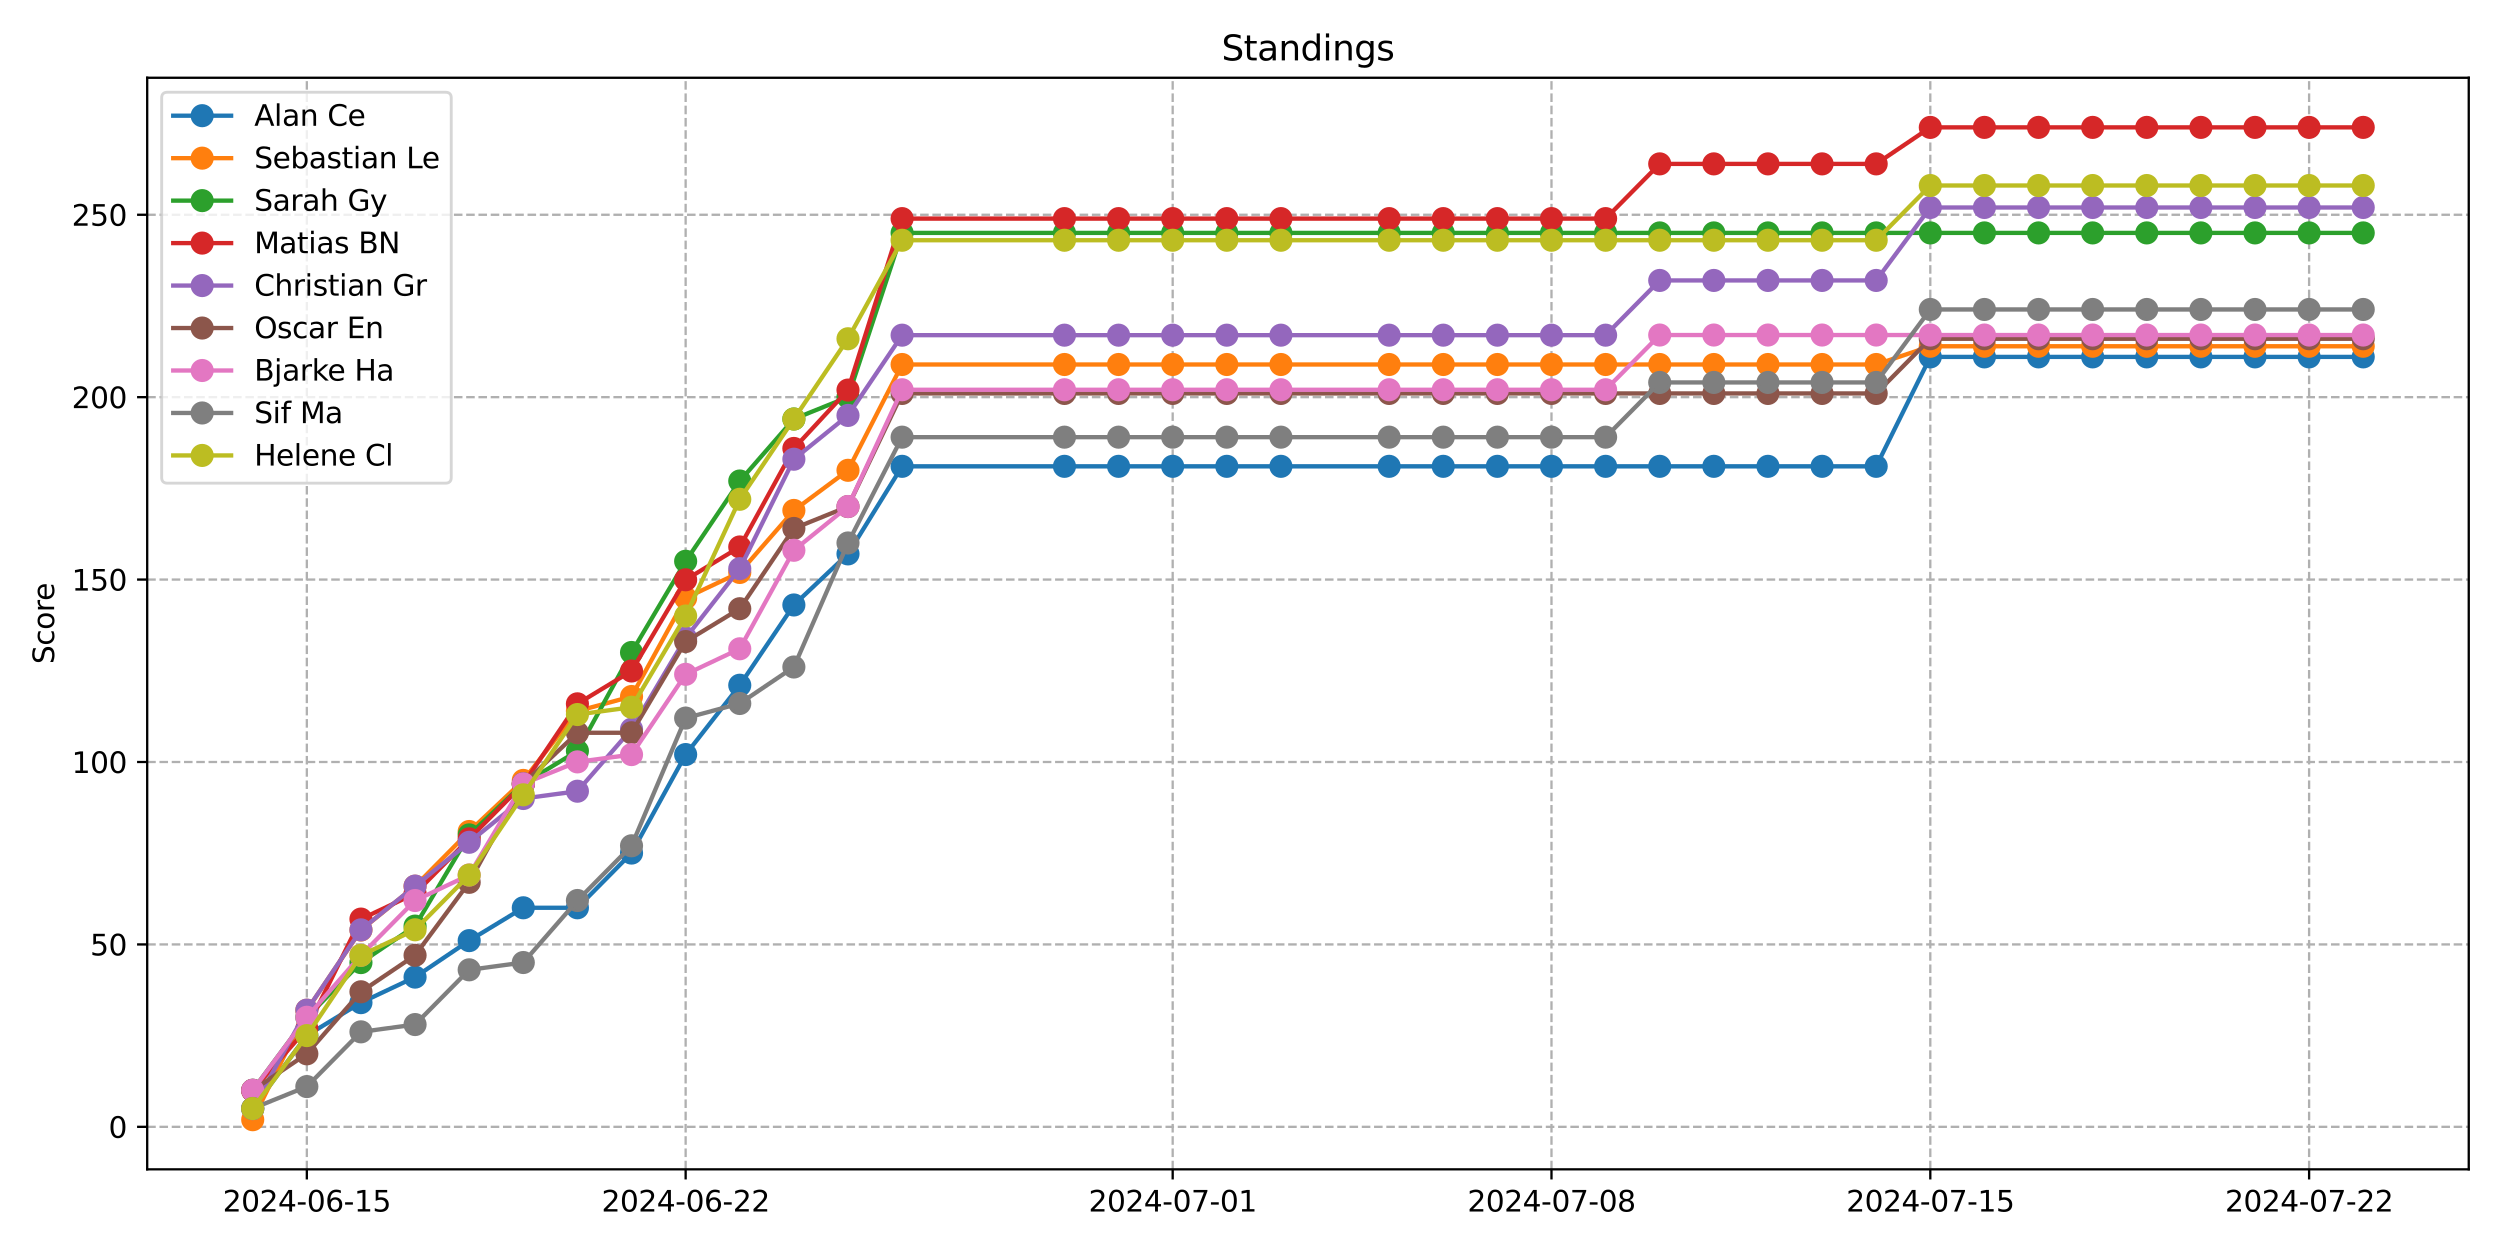 <?xml version="1.0" encoding="utf-8" standalone="no"?>
<!DOCTYPE svg PUBLIC "-//W3C//DTD SVG 1.1//EN"
  "http://www.w3.org/Graphics/SVG/1.1/DTD/svg11.dtd">
<svg xmlns:xlink="http://www.w3.org/1999/xlink" width="864pt" height="432pt" viewBox="0 0 864 432" xmlns="http://www.w3.org/2000/svg" version="1.1">
 <defs>
  <style type="text/css">*{stroke-linejoin: round; stroke-linecap: butt}</style>
 </defs>
 <g id="figure_1">
  <g id="patch_1">
   <path d="M 0 432 
L 864 432 
L 864 0 
L 0 0 
z
" style="fill: #ffffff"/>
  </g>
  <g id="axes_1">
   <g id="patch_2">
    <path d="M 50.87 404.12 
L 853.2 404.12 
L 853.2 26.88 
L 50.87 26.88 
z
" style="fill: #ffffff"/>
   </g>
   <g id="matplotlib.axis_1">
    <g id="xtick_1">
     <g id="line2d_1">
      <path d="M 106.042 404.12 
L 106.042 26.88 
" clip-path="url(#p71a3759725)" style="fill: none; stroke-dasharray: 2.96,1.28; stroke-dashoffset: 0; stroke: #b0b0b0; stroke-width: 0.8"/>
     </g>
     <g id="line2d_2">
      <defs>
       <path id="m5127ec884a" d="M 0 0 
L 0 3.5 
" style="stroke: #000000; stroke-width: 0.8"/>
      </defs>
      <g>
       <use xlink:href="#m5127ec884a" x="106.042" y="404.12" style="stroke: #000000; stroke-width: 0.8"/>
      </g>
     </g>
     <g id="text_1">
      <!-- 2024-06-15 -->
      <g transform="translate(76.984 418.718) scale(0.1 -0.1)">
       <defs>
        <path id="DejaVuSans-32" d="M 1228 531 
L 3431 531 
L 3431 0 
L 469 0 
L 469 531 
Q 828 903 1448 1529 
Q 2069 2156 2228 2338 
Q 2531 2678 2651 2914 
Q 2772 3150 2772 3378 
Q 2772 3750 2511 3984 
Q 2250 4219 1831 4219 
Q 1534 4219 1204 4116 
Q 875 4013 500 3803 
L 500 4441 
Q 881 4594 1212 4672 
Q 1544 4750 1819 4750 
Q 2544 4750 2975 4387 
Q 3406 4025 3406 3419 
Q 3406 3131 3298 2873 
Q 3191 2616 2906 2266 
Q 2828 2175 2409 1742 
Q 1991 1309 1228 531 
z
" transform="scale(0.016)"/>
        <path id="DejaVuSans-30" d="M 2034 4250 
Q 1547 4250 1301 3770 
Q 1056 3291 1056 2328 
Q 1056 1369 1301 889 
Q 1547 409 2034 409 
Q 2525 409 2770 889 
Q 3016 1369 3016 2328 
Q 3016 3291 2770 3770 
Q 2525 4250 2034 4250 
z
M 2034 4750 
Q 2819 4750 3233 4129 
Q 3647 3509 3647 2328 
Q 3647 1150 3233 529 
Q 2819 -91 2034 -91 
Q 1250 -91 836 529 
Q 422 1150 422 2328 
Q 422 3509 836 4129 
Q 1250 4750 2034 4750 
z
" transform="scale(0.016)"/>
        <path id="DejaVuSans-34" d="M 2419 4116 
L 825 1625 
L 2419 1625 
L 2419 4116 
z
M 2253 4666 
L 3047 4666 
L 3047 1625 
L 3713 1625 
L 3713 1100 
L 3047 1100 
L 3047 0 
L 2419 0 
L 2419 1100 
L 313 1100 
L 313 1709 
L 2253 4666 
z
" transform="scale(0.016)"/>
        <path id="DejaVuSans-2d" d="M 313 2009 
L 1997 2009 
L 1997 1497 
L 313 1497 
L 313 2009 
z
" transform="scale(0.016)"/>
        <path id="DejaVuSans-36" d="M 2113 2584 
Q 1688 2584 1439 2293 
Q 1191 2003 1191 1497 
Q 1191 994 1439 701 
Q 1688 409 2113 409 
Q 2538 409 2786 701 
Q 3034 994 3034 1497 
Q 3034 2003 2786 2293 
Q 2538 2584 2113 2584 
z
M 3366 4563 
L 3366 3988 
Q 3128 4100 2886 4159 
Q 2644 4219 2406 4219 
Q 1781 4219 1451 3797 
Q 1122 3375 1075 2522 
Q 1259 2794 1537 2939 
Q 1816 3084 2150 3084 
Q 2853 3084 3261 2657 
Q 3669 2231 3669 1497 
Q 3669 778 3244 343 
Q 2819 -91 2113 -91 
Q 1303 -91 875 529 
Q 447 1150 447 2328 
Q 447 3434 972 4092 
Q 1497 4750 2381 4750 
Q 2619 4750 2861 4703 
Q 3103 4656 3366 4563 
z
" transform="scale(0.016)"/>
        <path id="DejaVuSans-31" d="M 794 531 
L 1825 531 
L 1825 4091 
L 703 3866 
L 703 4441 
L 1819 4666 
L 2450 4666 
L 2450 531 
L 3481 531 
L 3481 0 
L 794 0 
L 794 531 
z
" transform="scale(0.016)"/>
        <path id="DejaVuSans-35" d="M 691 4666 
L 3169 4666 
L 3169 4134 
L 1269 4134 
L 1269 2991 
Q 1406 3038 1543 3061 
Q 1681 3084 1819 3084 
Q 2600 3084 3056 2656 
Q 3513 2228 3513 1497 
Q 3513 744 3044 326 
Q 2575 -91 1722 -91 
Q 1428 -91 1123 -41 
Q 819 9 494 109 
L 494 744 
Q 775 591 1075 516 
Q 1375 441 1709 441 
Q 2250 441 2565 725 
Q 2881 1009 2881 1497 
Q 2881 1984 2565 2268 
Q 2250 2553 1709 2553 
Q 1456 2553 1204 2497 
Q 953 2441 691 2322 
L 691 4666 
z
" transform="scale(0.016)"/>
       </defs>
       <use xlink:href="#DejaVuSans-32"/>
       <use xlink:href="#DejaVuSans-30" x="63.623"/>
       <use xlink:href="#DejaVuSans-32" x="127.246"/>
       <use xlink:href="#DejaVuSans-34" x="190.869"/>
       <use xlink:href="#DejaVuSans-2d" x="254.492"/>
       <use xlink:href="#DejaVuSans-30" x="290.576"/>
       <use xlink:href="#DejaVuSans-36" x="354.199"/>
       <use xlink:href="#DejaVuSans-2d" x="417.822"/>
       <use xlink:href="#DejaVuSans-31" x="453.906"/>
       <use xlink:href="#DejaVuSans-35" x="517.529"/>
      </g>
     </g>
    </g>
    <g id="xtick_2">
     <g id="line2d_3">
      <path d="M 236.958 404.12 
L 236.958 26.88 
" clip-path="url(#p71a3759725)" style="fill: none; stroke-dasharray: 2.96,1.28; stroke-dashoffset: 0; stroke: #b0b0b0; stroke-width: 0.8"/>
     </g>
     <g id="line2d_4">
      <g>
       <use xlink:href="#m5127ec884a" x="236.958" y="404.12" style="stroke: #000000; stroke-width: 0.8"/>
      </g>
     </g>
     <g id="text_2">
      <!-- 2024-06-22 -->
      <g transform="translate(207.9 418.718) scale(0.1 -0.1)">
       <use xlink:href="#DejaVuSans-32"/>
       <use xlink:href="#DejaVuSans-30" x="63.623"/>
       <use xlink:href="#DejaVuSans-32" x="127.246"/>
       <use xlink:href="#DejaVuSans-34" x="190.869"/>
       <use xlink:href="#DejaVuSans-2d" x="254.492"/>
       <use xlink:href="#DejaVuSans-30" x="290.576"/>
       <use xlink:href="#DejaVuSans-36" x="354.199"/>
       <use xlink:href="#DejaVuSans-2d" x="417.822"/>
       <use xlink:href="#DejaVuSans-32" x="453.906"/>
       <use xlink:href="#DejaVuSans-32" x="517.529"/>
      </g>
     </g>
    </g>
    <g id="xtick_3">
     <g id="line2d_5">
      <path d="M 405.279 404.12 
L 405.279 26.88 
" clip-path="url(#p71a3759725)" style="fill: none; stroke-dasharray: 2.96,1.28; stroke-dashoffset: 0; stroke: #b0b0b0; stroke-width: 0.8"/>
     </g>
     <g id="line2d_6">
      <g>
       <use xlink:href="#m5127ec884a" x="405.279" y="404.12" style="stroke: #000000; stroke-width: 0.8"/>
      </g>
     </g>
     <g id="text_3">
      <!-- 2024-07-01 -->
      <g transform="translate(376.221 418.718) scale(0.1 -0.1)">
       <defs>
        <path id="DejaVuSans-37" d="M 525 4666 
L 3525 4666 
L 3525 4397 
L 1831 0 
L 1172 0 
L 2766 4134 
L 525 4134 
L 525 4666 
z
" transform="scale(0.016)"/>
       </defs>
       <use xlink:href="#DejaVuSans-32"/>
       <use xlink:href="#DejaVuSans-30" x="63.623"/>
       <use xlink:href="#DejaVuSans-32" x="127.246"/>
       <use xlink:href="#DejaVuSans-34" x="190.869"/>
       <use xlink:href="#DejaVuSans-2d" x="254.492"/>
       <use xlink:href="#DejaVuSans-30" x="290.576"/>
       <use xlink:href="#DejaVuSans-37" x="354.199"/>
       <use xlink:href="#DejaVuSans-2d" x="417.822"/>
       <use xlink:href="#DejaVuSans-30" x="453.906"/>
       <use xlink:href="#DejaVuSans-31" x="517.529"/>
      </g>
     </g>
    </g>
    <g id="xtick_4">
     <g id="line2d_7">
      <path d="M 536.195 404.12 
L 536.195 26.88 
" clip-path="url(#p71a3759725)" style="fill: none; stroke-dasharray: 2.96,1.28; stroke-dashoffset: 0; stroke: #b0b0b0; stroke-width: 0.8"/>
     </g>
     <g id="line2d_8">
      <g>
       <use xlink:href="#m5127ec884a" x="536.195" y="404.12" style="stroke: #000000; stroke-width: 0.8"/>
      </g>
     </g>
     <g id="text_4">
      <!-- 2024-07-08 -->
      <g transform="translate(507.138 418.718) scale(0.1 -0.1)">
       <defs>
        <path id="DejaVuSans-38" d="M 2034 2216 
Q 1584 2216 1326 1975 
Q 1069 1734 1069 1313 
Q 1069 891 1326 650 
Q 1584 409 2034 409 
Q 2484 409 2743 651 
Q 3003 894 3003 1313 
Q 3003 1734 2745 1975 
Q 2488 2216 2034 2216 
z
M 1403 2484 
Q 997 2584 770 2862 
Q 544 3141 544 3541 
Q 544 4100 942 4425 
Q 1341 4750 2034 4750 
Q 2731 4750 3128 4425 
Q 3525 4100 3525 3541 
Q 3525 3141 3298 2862 
Q 3072 2584 2669 2484 
Q 3125 2378 3379 2068 
Q 3634 1759 3634 1313 
Q 3634 634 3220 271 
Q 2806 -91 2034 -91 
Q 1263 -91 848 271 
Q 434 634 434 1313 
Q 434 1759 690 2068 
Q 947 2378 1403 2484 
z
M 1172 3481 
Q 1172 3119 1398 2916 
Q 1625 2713 2034 2713 
Q 2441 2713 2670 2916 
Q 2900 3119 2900 3481 
Q 2900 3844 2670 4047 
Q 2441 4250 2034 4250 
Q 1625 4250 1398 4047 
Q 1172 3844 1172 3481 
z
" transform="scale(0.016)"/>
       </defs>
       <use xlink:href="#DejaVuSans-32"/>
       <use xlink:href="#DejaVuSans-30" x="63.623"/>
       <use xlink:href="#DejaVuSans-32" x="127.246"/>
       <use xlink:href="#DejaVuSans-34" x="190.869"/>
       <use xlink:href="#DejaVuSans-2d" x="254.492"/>
       <use xlink:href="#DejaVuSans-30" x="290.576"/>
       <use xlink:href="#DejaVuSans-37" x="354.199"/>
       <use xlink:href="#DejaVuSans-2d" x="417.822"/>
       <use xlink:href="#DejaVuSans-30" x="453.906"/>
       <use xlink:href="#DejaVuSans-38" x="517.529"/>
      </g>
     </g>
    </g>
    <g id="xtick_5">
     <g id="line2d_9">
      <path d="M 667.112 404.12 
L 667.112 26.88 
" clip-path="url(#p71a3759725)" style="fill: none; stroke-dasharray: 2.96,1.28; stroke-dashoffset: 0; stroke: #b0b0b0; stroke-width: 0.8"/>
     </g>
     <g id="line2d_10">
      <g>
       <use xlink:href="#m5127ec884a" x="667.112" y="404.12" style="stroke: #000000; stroke-width: 0.8"/>
      </g>
     </g>
     <g id="text_5">
      <!-- 2024-07-15 -->
      <g transform="translate(638.054 418.718) scale(0.1 -0.1)">
       <use xlink:href="#DejaVuSans-32"/>
       <use xlink:href="#DejaVuSans-30" x="63.623"/>
       <use xlink:href="#DejaVuSans-32" x="127.246"/>
       <use xlink:href="#DejaVuSans-34" x="190.869"/>
       <use xlink:href="#DejaVuSans-2d" x="254.492"/>
       <use xlink:href="#DejaVuSans-30" x="290.576"/>
       <use xlink:href="#DejaVuSans-37" x="354.199"/>
       <use xlink:href="#DejaVuSans-2d" x="417.822"/>
       <use xlink:href="#DejaVuSans-31" x="453.906"/>
       <use xlink:href="#DejaVuSans-35" x="517.529"/>
      </g>
     </g>
    </g>
    <g id="xtick_6">
     <g id="line2d_11">
      <path d="M 798.028 404.12 
L 798.028 26.88 
" clip-path="url(#p71a3759725)" style="fill: none; stroke-dasharray: 2.96,1.28; stroke-dashoffset: 0; stroke: #b0b0b0; stroke-width: 0.8"/>
     </g>
     <g id="line2d_12">
      <g>
       <use xlink:href="#m5127ec884a" x="798.028" y="404.12" style="stroke: #000000; stroke-width: 0.8"/>
      </g>
     </g>
     <g id="text_6">
      <!-- 2024-07-22 -->
      <g transform="translate(768.97 418.718) scale(0.1 -0.1)">
       <use xlink:href="#DejaVuSans-32"/>
       <use xlink:href="#DejaVuSans-30" x="63.623"/>
       <use xlink:href="#DejaVuSans-32" x="127.246"/>
       <use xlink:href="#DejaVuSans-34" x="190.869"/>
       <use xlink:href="#DejaVuSans-2d" x="254.492"/>
       <use xlink:href="#DejaVuSans-30" x="290.576"/>
       <use xlink:href="#DejaVuSans-37" x="354.199"/>
       <use xlink:href="#DejaVuSans-2d" x="417.822"/>
       <use xlink:href="#DejaVuSans-32" x="453.906"/>
       <use xlink:href="#DejaVuSans-32" x="517.529"/>
      </g>
     </g>
    </g>
   </g>
   <g id="matplotlib.axis_2">
    <g id="ytick_1">
     <g id="line2d_13">
      <path d="M 50.87 389.435 
L 853.2 389.435 
" clip-path="url(#p71a3759725)" style="fill: none; stroke-dasharray: 2.96,1.28; stroke-dashoffset: 0; stroke: #b0b0b0; stroke-width: 0.8"/>
     </g>
     <g id="line2d_14">
      <defs>
       <path id="m45df2b1f60" d="M 0 0 
L -3.5 0 
" style="stroke: #000000; stroke-width: 0.8"/>
      </defs>
      <g>
       <use xlink:href="#m45df2b1f60" x="50.87" y="389.435" style="stroke: #000000; stroke-width: 0.8"/>
      </g>
     </g>
     <g id="text_7">
      <!-- 0 -->
      <g transform="translate(37.508 393.234) scale(0.1 -0.1)">
       <use xlink:href="#DejaVuSans-30"/>
      </g>
     </g>
    </g>
    <g id="ytick_2">
     <g id="line2d_15">
      <path d="M 50.87 326.391 
L 853.2 326.391 
" clip-path="url(#p71a3759725)" style="fill: none; stroke-dasharray: 2.96,1.28; stroke-dashoffset: 0; stroke: #b0b0b0; stroke-width: 0.8"/>
     </g>
     <g id="line2d_16">
      <g>
       <use xlink:href="#m45df2b1f60" x="50.87" y="326.391" style="stroke: #000000; stroke-width: 0.8"/>
      </g>
     </g>
     <g id="text_8">
      <!-- 50 -->
      <g transform="translate(31.145 330.19) scale(0.1 -0.1)">
       <use xlink:href="#DejaVuSans-35"/>
       <use xlink:href="#DejaVuSans-30" x="63.623"/>
      </g>
     </g>
    </g>
    <g id="ytick_3">
     <g id="line2d_17">
      <path d="M 50.87 263.347 
L 853.2 263.347 
" clip-path="url(#p71a3759725)" style="fill: none; stroke-dasharray: 2.96,1.28; stroke-dashoffset: 0; stroke: #b0b0b0; stroke-width: 0.8"/>
     </g>
     <g id="line2d_18">
      <g>
       <use xlink:href="#m45df2b1f60" x="50.87" y="263.347" style="stroke: #000000; stroke-width: 0.8"/>
      </g>
     </g>
     <g id="text_9">
      <!-- 100 -->
      <g transform="translate(24.782 267.147) scale(0.1 -0.1)">
       <use xlink:href="#DejaVuSans-31"/>
       <use xlink:href="#DejaVuSans-30" x="63.623"/>
       <use xlink:href="#DejaVuSans-30" x="127.246"/>
      </g>
     </g>
    </g>
    <g id="ytick_4">
     <g id="line2d_19">
      <path d="M 50.87 200.304 
L 853.2 200.304 
" clip-path="url(#p71a3759725)" style="fill: none; stroke-dasharray: 2.96,1.28; stroke-dashoffset: 0; stroke: #b0b0b0; stroke-width: 0.8"/>
     </g>
     <g id="line2d_20">
      <g>
       <use xlink:href="#m45df2b1f60" x="50.87" y="200.304" style="stroke: #000000; stroke-width: 0.8"/>
      </g>
     </g>
     <g id="text_10">
      <!-- 150 -->
      <g transform="translate(24.782 204.103) scale(0.1 -0.1)">
       <use xlink:href="#DejaVuSans-31"/>
       <use xlink:href="#DejaVuSans-35" x="63.623"/>
       <use xlink:href="#DejaVuSans-30" x="127.246"/>
      </g>
     </g>
    </g>
    <g id="ytick_5">
     <g id="line2d_21">
      <path d="M 50.87 137.26 
L 853.2 137.26 
" clip-path="url(#p71a3759725)" style="fill: none; stroke-dasharray: 2.96,1.28; stroke-dashoffset: 0; stroke: #b0b0b0; stroke-width: 0.8"/>
     </g>
     <g id="line2d_22">
      <g>
       <use xlink:href="#m45df2b1f60" x="50.87" y="137.26" style="stroke: #000000; stroke-width: 0.8"/>
      </g>
     </g>
     <g id="text_11">
      <!-- 200 -->
      <g transform="translate(24.782 141.06) scale(0.1 -0.1)">
       <use xlink:href="#DejaVuSans-32"/>
       <use xlink:href="#DejaVuSans-30" x="63.623"/>
       <use xlink:href="#DejaVuSans-30" x="127.246"/>
      </g>
     </g>
    </g>
    <g id="ytick_6">
     <g id="line2d_23">
      <path d="M 50.87 74.217 
L 853.2 74.217 
" clip-path="url(#p71a3759725)" style="fill: none; stroke-dasharray: 2.96,1.28; stroke-dashoffset: 0; stroke: #b0b0b0; stroke-width: 0.8"/>
     </g>
     <g id="line2d_24">
      <g>
       <use xlink:href="#m45df2b1f60" x="50.87" y="74.217" style="stroke: #000000; stroke-width: 0.8"/>
      </g>
     </g>
     <g id="text_12">
      <!-- 250 -->
      <g transform="translate(24.782 78.016) scale(0.1 -0.1)">
       <use xlink:href="#DejaVuSans-32"/>
       <use xlink:href="#DejaVuSans-35" x="63.623"/>
       <use xlink:href="#DejaVuSans-30" x="127.246"/>
      </g>
     </g>
    </g>
    <g id="text_13">
     <!-- Score -->
     <g transform="translate(18.703 229.502) rotate(-90) scale(0.1 -0.1)">
      <defs>
       <path id="DejaVuSans-53" d="M 3425 4513 
L 3425 3897 
Q 3066 4069 2747 4153 
Q 2428 4238 2131 4238 
Q 1616 4238 1336 4038 
Q 1056 3838 1056 3469 
Q 1056 3159 1242 3001 
Q 1428 2844 1947 2747 
L 2328 2669 
Q 3034 2534 3370 2195 
Q 3706 1856 3706 1288 
Q 3706 609 3251 259 
Q 2797 -91 1919 -91 
Q 1588 -91 1214 -16 
Q 841 59 441 206 
L 441 856 
Q 825 641 1194 531 
Q 1563 422 1919 422 
Q 2459 422 2753 634 
Q 3047 847 3047 1241 
Q 3047 1584 2836 1778 
Q 2625 1972 2144 2069 
L 1759 2144 
Q 1053 2284 737 2584 
Q 422 2884 422 3419 
Q 422 4038 858 4394 
Q 1294 4750 2059 4750 
Q 2388 4750 2728 4690 
Q 3069 4631 3425 4513 
z
" transform="scale(0.016)"/>
       <path id="DejaVuSans-63" d="M 3122 3366 
L 3122 2828 
Q 2878 2963 2633 3030 
Q 2388 3097 2138 3097 
Q 1578 3097 1268 2742 
Q 959 2388 959 1747 
Q 959 1106 1268 751 
Q 1578 397 2138 397 
Q 2388 397 2633 464 
Q 2878 531 3122 666 
L 3122 134 
Q 2881 22 2623 -34 
Q 2366 -91 2075 -91 
Q 1284 -91 818 406 
Q 353 903 353 1747 
Q 353 2603 823 3093 
Q 1294 3584 2113 3584 
Q 2378 3584 2631 3529 
Q 2884 3475 3122 3366 
z
" transform="scale(0.016)"/>
       <path id="DejaVuSans-6f" d="M 1959 3097 
Q 1497 3097 1228 2736 
Q 959 2375 959 1747 
Q 959 1119 1226 758 
Q 1494 397 1959 397 
Q 2419 397 2687 759 
Q 2956 1122 2956 1747 
Q 2956 2369 2687 2733 
Q 2419 3097 1959 3097 
z
M 1959 3584 
Q 2709 3584 3137 3096 
Q 3566 2609 3566 1747 
Q 3566 888 3137 398 
Q 2709 -91 1959 -91 
Q 1206 -91 779 398 
Q 353 888 353 1747 
Q 353 2609 779 3096 
Q 1206 3584 1959 3584 
z
" transform="scale(0.016)"/>
       <path id="DejaVuSans-72" d="M 2631 2963 
Q 2534 3019 2420 3045 
Q 2306 3072 2169 3072 
Q 1681 3072 1420 2755 
Q 1159 2438 1159 1844 
L 1159 0 
L 581 0 
L 581 3500 
L 1159 3500 
L 1159 2956 
Q 1341 3275 1631 3429 
Q 1922 3584 2338 3584 
Q 2397 3584 2469 3576 
Q 2541 3569 2628 3553 
L 2631 2963 
z
" transform="scale(0.016)"/>
       <path id="DejaVuSans-65" d="M 3597 1894 
L 3597 1613 
L 953 1613 
Q 991 1019 1311 708 
Q 1631 397 2203 397 
Q 2534 397 2845 478 
Q 3156 559 3463 722 
L 3463 178 
Q 3153 47 2828 -22 
Q 2503 -91 2169 -91 
Q 1331 -91 842 396 
Q 353 884 353 1716 
Q 353 2575 817 3079 
Q 1281 3584 2069 3584 
Q 2775 3584 3186 3129 
Q 3597 2675 3597 1894 
z
M 3022 2063 
Q 3016 2534 2758 2815 
Q 2500 3097 2075 3097 
Q 1594 3097 1305 2825 
Q 1016 2553 972 2059 
L 3022 2063 
z
" transform="scale(0.016)"/>
      </defs>
      <use xlink:href="#DejaVuSans-53"/>
      <use xlink:href="#DejaVuSans-63" x="63.477"/>
      <use xlink:href="#DejaVuSans-6f" x="118.457"/>
      <use xlink:href="#DejaVuSans-72" x="179.639"/>
      <use xlink:href="#DejaVuSans-65" x="218.502"/>
     </g>
    </g>
   </g>
   <g id="line2d_25">
    <path d="M 87.34 383.078 
L 106.042 357.86 
L 124.744 346.513 
L 143.447 337.686 
L 162.149 325.078 
L 180.851 313.73 
L 199.554 313.73 
L 218.256 294.817 
L 236.958 260.773 
L 255.661 236.817 
L 274.363 209.078 
L 293.065 191.425 
L 311.768 161.164 
L 367.875 161.164 
L 386.577 161.164 
L 405.279 161.164 
L 423.982 161.164 
L 442.684 161.164 
L 480.088 161.164 
L 498.791 161.164 
L 517.493 161.164 
L 536.195 161.164 
L 554.898 161.164 
L 573.6 161.164 
L 592.302 161.164 
L 611.005 161.164 
L 629.707 161.164 
L 648.409 161.164 
L 667.112 123.338 
L 685.814 123.338 
L 704.516 123.338 
L 723.219 123.338 
L 741.921 123.338 
L 760.623 123.338 
L 779.326 123.338 
L 798.028 123.338 
L 816.73 123.338 
" clip-path="url(#p71a3759725)" style="fill: none; stroke: #1f77b4; stroke-width: 1.5; stroke-linecap: square"/>
    <defs>
     <path id="m3b194d7a42" d="M 0 3.5 
C 0.928 3.5 1.819 3.131 2.475 2.475 
C 3.131 1.819 3.5 0.928 3.5 0 
C 3.5 -0.928 3.131 -1.819 2.475 -2.475 
C 1.819 -3.131 0.928 -3.5 0 -3.5 
C -0.928 -3.5 -1.819 -3.131 -2.475 -2.475 
C -3.131 -1.819 -3.5 -0.928 -3.5 0 
C -3.5 0.928 -3.131 1.819 -2.475 2.475 
C -1.819 3.131 -0.928 3.5 0 3.5 
z
" style="stroke: #1f77b4"/>
    </defs>
    <g clip-path="url(#p71a3759725)">
     <use xlink:href="#m3b194d7a42" x="87.34" y="383.078" style="fill: #1f77b4; stroke: #1f77b4"/>
     <use xlink:href="#m3b194d7a42" x="106.042" y="357.86" style="fill: #1f77b4; stroke: #1f77b4"/>
     <use xlink:href="#m3b194d7a42" x="124.744" y="346.513" style="fill: #1f77b4; stroke: #1f77b4"/>
     <use xlink:href="#m3b194d7a42" x="143.447" y="337.686" style="fill: #1f77b4; stroke: #1f77b4"/>
     <use xlink:href="#m3b194d7a42" x="162.149" y="325.078" style="fill: #1f77b4; stroke: #1f77b4"/>
     <use xlink:href="#m3b194d7a42" x="180.851" y="313.73" style="fill: #1f77b4; stroke: #1f77b4"/>
     <use xlink:href="#m3b194d7a42" x="199.554" y="313.73" style="fill: #1f77b4; stroke: #1f77b4"/>
     <use xlink:href="#m3b194d7a42" x="218.256" y="294.817" style="fill: #1f77b4; stroke: #1f77b4"/>
     <use xlink:href="#m3b194d7a42" x="236.958" y="260.773" style="fill: #1f77b4; stroke: #1f77b4"/>
     <use xlink:href="#m3b194d7a42" x="255.661" y="236.817" style="fill: #1f77b4; stroke: #1f77b4"/>
     <use xlink:href="#m3b194d7a42" x="274.363" y="209.078" style="fill: #1f77b4; stroke: #1f77b4"/>
     <use xlink:href="#m3b194d7a42" x="293.065" y="191.425" style="fill: #1f77b4; stroke: #1f77b4"/>
     <use xlink:href="#m3b194d7a42" x="311.768" y="161.164" style="fill: #1f77b4; stroke: #1f77b4"/>
     <use xlink:href="#m3b194d7a42" x="367.875" y="161.164" style="fill: #1f77b4; stroke: #1f77b4"/>
     <use xlink:href="#m3b194d7a42" x="386.577" y="161.164" style="fill: #1f77b4; stroke: #1f77b4"/>
     <use xlink:href="#m3b194d7a42" x="405.279" y="161.164" style="fill: #1f77b4; stroke: #1f77b4"/>
     <use xlink:href="#m3b194d7a42" x="423.982" y="161.164" style="fill: #1f77b4; stroke: #1f77b4"/>
     <use xlink:href="#m3b194d7a42" x="442.684" y="161.164" style="fill: #1f77b4; stroke: #1f77b4"/>
     <use xlink:href="#m3b194d7a42" x="480.088" y="161.164" style="fill: #1f77b4; stroke: #1f77b4"/>
     <use xlink:href="#m3b194d7a42" x="498.791" y="161.164" style="fill: #1f77b4; stroke: #1f77b4"/>
     <use xlink:href="#m3b194d7a42" x="517.493" y="161.164" style="fill: #1f77b4; stroke: #1f77b4"/>
     <use xlink:href="#m3b194d7a42" x="536.195" y="161.164" style="fill: #1f77b4; stroke: #1f77b4"/>
     <use xlink:href="#m3b194d7a42" x="554.898" y="161.164" style="fill: #1f77b4; stroke: #1f77b4"/>
     <use xlink:href="#m3b194d7a42" x="573.6" y="161.164" style="fill: #1f77b4; stroke: #1f77b4"/>
     <use xlink:href="#m3b194d7a42" x="592.302" y="161.164" style="fill: #1f77b4; stroke: #1f77b4"/>
     <use xlink:href="#m3b194d7a42" x="611.005" y="161.164" style="fill: #1f77b4; stroke: #1f77b4"/>
     <use xlink:href="#m3b194d7a42" x="629.707" y="161.164" style="fill: #1f77b4; stroke: #1f77b4"/>
     <use xlink:href="#m3b194d7a42" x="648.409" y="161.164" style="fill: #1f77b4; stroke: #1f77b4"/>
     <use xlink:href="#m3b194d7a42" x="667.112" y="123.338" style="fill: #1f77b4; stroke: #1f77b4"/>
     <use xlink:href="#m3b194d7a42" x="685.814" y="123.338" style="fill: #1f77b4; stroke: #1f77b4"/>
     <use xlink:href="#m3b194d7a42" x="704.516" y="123.338" style="fill: #1f77b4; stroke: #1f77b4"/>
     <use xlink:href="#m3b194d7a42" x="723.219" y="123.338" style="fill: #1f77b4; stroke: #1f77b4"/>
     <use xlink:href="#m3b194d7a42" x="741.921" y="123.338" style="fill: #1f77b4; stroke: #1f77b4"/>
     <use xlink:href="#m3b194d7a42" x="760.623" y="123.338" style="fill: #1f77b4; stroke: #1f77b4"/>
     <use xlink:href="#m3b194d7a42" x="779.326" y="123.338" style="fill: #1f77b4; stroke: #1f77b4"/>
     <use xlink:href="#m3b194d7a42" x="798.028" y="123.338" style="fill: #1f77b4; stroke: #1f77b4"/>
     <use xlink:href="#m3b194d7a42" x="816.73" y="123.338" style="fill: #1f77b4; stroke: #1f77b4"/>
    </g>
   </g>
   <g id="line2d_26">
    <path d="M 87.34 386.973 
L 106.042 349.147 
L 124.744 321.407 
L 143.447 306.277 
L 162.149 287.364 
L 180.851 269.712 
L 199.554 245.755 
L 218.256 240.712 
L 236.958 206.668 
L 255.661 197.842 
L 274.363 176.407 
L 293.065 162.538 
L 311.768 125.972 
L 367.875 125.972 
L 386.577 125.972 
L 405.279 125.972 
L 423.982 125.972 
L 442.684 125.972 
L 480.088 125.972 
L 498.791 125.972 
L 517.493 125.972 
L 536.195 125.972 
L 554.898 125.972 
L 573.6 125.972 
L 592.302 125.972 
L 611.005 125.972 
L 629.707 125.972 
L 648.409 125.972 
L 667.112 119.668 
L 685.814 119.668 
L 704.516 119.668 
L 723.219 119.668 
L 741.921 119.668 
L 760.623 119.668 
L 779.326 119.668 
L 798.028 119.668 
L 816.73 119.668 
" clip-path="url(#p71a3759725)" style="fill: none; stroke: #ff7f0e; stroke-width: 1.5; stroke-linecap: square"/>
    <defs>
     <path id="maa6497e01d" d="M 0 3.5 
C 0.928 3.5 1.819 3.131 2.475 2.475 
C 3.131 1.819 3.5 0.928 3.5 0 
C 3.5 -0.928 3.131 -1.819 2.475 -2.475 
C 1.819 -3.131 0.928 -3.5 0 -3.5 
C -0.928 -3.5 -1.819 -3.131 -2.475 -2.475 
C -3.131 -1.819 -3.5 -0.928 -3.5 0 
C -3.5 0.928 -3.131 1.819 -2.475 2.475 
C -1.819 3.131 -0.928 3.5 0 3.5 
z
" style="stroke: #ff7f0e"/>
    </defs>
    <g clip-path="url(#p71a3759725)">
     <use xlink:href="#maa6497e01d" x="87.34" y="386.973" style="fill: #ff7f0e; stroke: #ff7f0e"/>
     <use xlink:href="#maa6497e01d" x="106.042" y="349.147" style="fill: #ff7f0e; stroke: #ff7f0e"/>
     <use xlink:href="#maa6497e01d" x="124.744" y="321.407" style="fill: #ff7f0e; stroke: #ff7f0e"/>
     <use xlink:href="#maa6497e01d" x="143.447" y="306.277" style="fill: #ff7f0e; stroke: #ff7f0e"/>
     <use xlink:href="#maa6497e01d" x="162.149" y="287.364" style="fill: #ff7f0e; stroke: #ff7f0e"/>
     <use xlink:href="#maa6497e01d" x="180.851" y="269.712" style="fill: #ff7f0e; stroke: #ff7f0e"/>
     <use xlink:href="#maa6497e01d" x="199.554" y="245.755" style="fill: #ff7f0e; stroke: #ff7f0e"/>
     <use xlink:href="#maa6497e01d" x="218.256" y="240.712" style="fill: #ff7f0e; stroke: #ff7f0e"/>
     <use xlink:href="#maa6497e01d" x="236.958" y="206.668" style="fill: #ff7f0e; stroke: #ff7f0e"/>
     <use xlink:href="#maa6497e01d" x="255.661" y="197.842" style="fill: #ff7f0e; stroke: #ff7f0e"/>
     <use xlink:href="#maa6497e01d" x="274.363" y="176.407" style="fill: #ff7f0e; stroke: #ff7f0e"/>
     <use xlink:href="#maa6497e01d" x="293.065" y="162.538" style="fill: #ff7f0e; stroke: #ff7f0e"/>
     <use xlink:href="#maa6497e01d" x="311.768" y="125.972" style="fill: #ff7f0e; stroke: #ff7f0e"/>
     <use xlink:href="#maa6497e01d" x="367.875" y="125.972" style="fill: #ff7f0e; stroke: #ff7f0e"/>
     <use xlink:href="#maa6497e01d" x="386.577" y="125.972" style="fill: #ff7f0e; stroke: #ff7f0e"/>
     <use xlink:href="#maa6497e01d" x="405.279" y="125.972" style="fill: #ff7f0e; stroke: #ff7f0e"/>
     <use xlink:href="#maa6497e01d" x="423.982" y="125.972" style="fill: #ff7f0e; stroke: #ff7f0e"/>
     <use xlink:href="#maa6497e01d" x="442.684" y="125.972" style="fill: #ff7f0e; stroke: #ff7f0e"/>
     <use xlink:href="#maa6497e01d" x="480.088" y="125.972" style="fill: #ff7f0e; stroke: #ff7f0e"/>
     <use xlink:href="#maa6497e01d" x="498.791" y="125.972" style="fill: #ff7f0e; stroke: #ff7f0e"/>
     <use xlink:href="#maa6497e01d" x="517.493" y="125.972" style="fill: #ff7f0e; stroke: #ff7f0e"/>
     <use xlink:href="#maa6497e01d" x="536.195" y="125.972" style="fill: #ff7f0e; stroke: #ff7f0e"/>
     <use xlink:href="#maa6497e01d" x="554.898" y="125.972" style="fill: #ff7f0e; stroke: #ff7f0e"/>
     <use xlink:href="#maa6497e01d" x="573.6" y="125.972" style="fill: #ff7f0e; stroke: #ff7f0e"/>
     <use xlink:href="#maa6497e01d" x="592.302" y="125.972" style="fill: #ff7f0e; stroke: #ff7f0e"/>
     <use xlink:href="#maa6497e01d" x="611.005" y="125.972" style="fill: #ff7f0e; stroke: #ff7f0e"/>
     <use xlink:href="#maa6497e01d" x="629.707" y="125.972" style="fill: #ff7f0e; stroke: #ff7f0e"/>
     <use xlink:href="#maa6497e01d" x="648.409" y="125.972" style="fill: #ff7f0e; stroke: #ff7f0e"/>
     <use xlink:href="#maa6497e01d" x="667.112" y="119.668" style="fill: #ff7f0e; stroke: #ff7f0e"/>
     <use xlink:href="#maa6497e01d" x="685.814" y="119.668" style="fill: #ff7f0e; stroke: #ff7f0e"/>
     <use xlink:href="#maa6497e01d" x="704.516" y="119.668" style="fill: #ff7f0e; stroke: #ff7f0e"/>
     <use xlink:href="#maa6497e01d" x="723.219" y="119.668" style="fill: #ff7f0e; stroke: #ff7f0e"/>
     <use xlink:href="#maa6497e01d" x="741.921" y="119.668" style="fill: #ff7f0e; stroke: #ff7f0e"/>
     <use xlink:href="#maa6497e01d" x="760.623" y="119.668" style="fill: #ff7f0e; stroke: #ff7f0e"/>
     <use xlink:href="#maa6497e01d" x="779.326" y="119.668" style="fill: #ff7f0e; stroke: #ff7f0e"/>
     <use xlink:href="#maa6497e01d" x="798.028" y="119.668" style="fill: #ff7f0e; stroke: #ff7f0e"/>
     <use xlink:href="#maa6497e01d" x="816.73" y="119.668" style="fill: #ff7f0e; stroke: #ff7f0e"/>
    </g>
   </g>
   <g id="line2d_27">
    <path d="M 87.34 376.8 
L 106.042 351.583 
L 124.744 332.67 
L 143.447 320.061 
L 162.149 288.539 
L 180.851 270.887 
L 199.554 259.539 
L 218.256 225.496 
L 236.958 193.974 
L 255.661 166.235 
L 274.363 144.8 
L 293.065 137.235 
L 311.768 80.496 
L 367.875 80.496 
L 386.577 80.496 
L 405.279 80.496 
L 423.982 80.496 
L 442.684 80.496 
L 480.088 80.496 
L 498.791 80.496 
L 517.493 80.496 
L 536.195 80.496 
L 554.898 80.496 
L 573.6 80.496 
L 592.302 80.496 
L 611.005 80.496 
L 629.707 80.496 
L 648.409 80.496 
L 667.112 80.496 
L 685.814 80.496 
L 704.516 80.496 
L 723.219 80.496 
L 741.921 80.496 
L 760.623 80.496 
L 779.326 80.496 
L 798.028 80.496 
L 816.73 80.496 
" clip-path="url(#p71a3759725)" style="fill: none; stroke: #2ca02c; stroke-width: 1.5; stroke-linecap: square"/>
    <defs>
     <path id="m13121adf13" d="M 0 3.5 
C 0.928 3.5 1.819 3.131 2.475 2.475 
C 3.131 1.819 3.5 0.928 3.5 0 
C 3.5 -0.928 3.131 -1.819 2.475 -2.475 
C 1.819 -3.131 0.928 -3.5 0 -3.5 
C -0.928 -3.5 -1.819 -3.131 -2.475 -2.475 
C -3.131 -1.819 -3.5 -0.928 -3.5 0 
C -3.5 0.928 -3.131 1.819 -2.475 2.475 
C -1.819 3.131 -0.928 3.5 0 3.5 
z
" style="stroke: #2ca02c"/>
    </defs>
    <g clip-path="url(#p71a3759725)">
     <use xlink:href="#m13121adf13" x="87.34" y="376.8" style="fill: #2ca02c; stroke: #2ca02c"/>
     <use xlink:href="#m13121adf13" x="106.042" y="351.583" style="fill: #2ca02c; stroke: #2ca02c"/>
     <use xlink:href="#m13121adf13" x="124.744" y="332.67" style="fill: #2ca02c; stroke: #2ca02c"/>
     <use xlink:href="#m13121adf13" x="143.447" y="320.061" style="fill: #2ca02c; stroke: #2ca02c"/>
     <use xlink:href="#m13121adf13" x="162.149" y="288.539" style="fill: #2ca02c; stroke: #2ca02c"/>
     <use xlink:href="#m13121adf13" x="180.851" y="270.887" style="fill: #2ca02c; stroke: #2ca02c"/>
     <use xlink:href="#m13121adf13" x="199.554" y="259.539" style="fill: #2ca02c; stroke: #2ca02c"/>
     <use xlink:href="#m13121adf13" x="218.256" y="225.496" style="fill: #2ca02c; stroke: #2ca02c"/>
     <use xlink:href="#m13121adf13" x="236.958" y="193.974" style="fill: #2ca02c; stroke: #2ca02c"/>
     <use xlink:href="#m13121adf13" x="255.661" y="166.235" style="fill: #2ca02c; stroke: #2ca02c"/>
     <use xlink:href="#m13121adf13" x="274.363" y="144.8" style="fill: #2ca02c; stroke: #2ca02c"/>
     <use xlink:href="#m13121adf13" x="293.065" y="137.235" style="fill: #2ca02c; stroke: #2ca02c"/>
     <use xlink:href="#m13121adf13" x="311.768" y="80.496" style="fill: #2ca02c; stroke: #2ca02c"/>
     <use xlink:href="#m13121adf13" x="367.875" y="80.496" style="fill: #2ca02c; stroke: #2ca02c"/>
     <use xlink:href="#m13121adf13" x="386.577" y="80.496" style="fill: #2ca02c; stroke: #2ca02c"/>
     <use xlink:href="#m13121adf13" x="405.279" y="80.496" style="fill: #2ca02c; stroke: #2ca02c"/>
     <use xlink:href="#m13121adf13" x="423.982" y="80.496" style="fill: #2ca02c; stroke: #2ca02c"/>
     <use xlink:href="#m13121adf13" x="442.684" y="80.496" style="fill: #2ca02c; stroke: #2ca02c"/>
     <use xlink:href="#m13121adf13" x="480.088" y="80.496" style="fill: #2ca02c; stroke: #2ca02c"/>
     <use xlink:href="#m13121adf13" x="498.791" y="80.496" style="fill: #2ca02c; stroke: #2ca02c"/>
     <use xlink:href="#m13121adf13" x="517.493" y="80.496" style="fill: #2ca02c; stroke: #2ca02c"/>
     <use xlink:href="#m13121adf13" x="536.195" y="80.496" style="fill: #2ca02c; stroke: #2ca02c"/>
     <use xlink:href="#m13121adf13" x="554.898" y="80.496" style="fill: #2ca02c; stroke: #2ca02c"/>
     <use xlink:href="#m13121adf13" x="573.6" y="80.496" style="fill: #2ca02c; stroke: #2ca02c"/>
     <use xlink:href="#m13121adf13" x="592.302" y="80.496" style="fill: #2ca02c; stroke: #2ca02c"/>
     <use xlink:href="#m13121adf13" x="611.005" y="80.496" style="fill: #2ca02c; stroke: #2ca02c"/>
     <use xlink:href="#m13121adf13" x="629.707" y="80.496" style="fill: #2ca02c; stroke: #2ca02c"/>
     <use xlink:href="#m13121adf13" x="648.409" y="80.496" style="fill: #2ca02c; stroke: #2ca02c"/>
     <use xlink:href="#m13121adf13" x="667.112" y="80.496" style="fill: #2ca02c; stroke: #2ca02c"/>
     <use xlink:href="#m13121adf13" x="685.814" y="80.496" style="fill: #2ca02c; stroke: #2ca02c"/>
     <use xlink:href="#m13121adf13" x="704.516" y="80.496" style="fill: #2ca02c; stroke: #2ca02c"/>
     <use xlink:href="#m13121adf13" x="723.219" y="80.496" style="fill: #2ca02c; stroke: #2ca02c"/>
     <use xlink:href="#m13121adf13" x="741.921" y="80.496" style="fill: #2ca02c; stroke: #2ca02c"/>
     <use xlink:href="#m13121adf13" x="760.623" y="80.496" style="fill: #2ca02c; stroke: #2ca02c"/>
     <use xlink:href="#m13121adf13" x="779.326" y="80.496" style="fill: #2ca02c; stroke: #2ca02c"/>
     <use xlink:href="#m13121adf13" x="798.028" y="80.496" style="fill: #2ca02c; stroke: #2ca02c"/>
     <use xlink:href="#m13121adf13" x="816.73" y="80.496" style="fill: #2ca02c; stroke: #2ca02c"/>
    </g>
   </g>
   <g id="line2d_28">
    <path d="M 87.34 376.897 
L 106.042 355.462 
L 124.744 317.636 
L 143.447 308.81 
L 162.149 289.897 
L 180.851 270.984 
L 199.554 243.245 
L 218.256 231.897 
L 236.958 200.375 
L 255.661 189.027 
L 274.363 154.984 
L 293.065 134.81 
L 311.768 75.549 
L 367.875 75.549 
L 386.577 75.549 
L 405.279 75.549 
L 423.982 75.549 
L 442.684 75.549 
L 480.088 75.549 
L 498.791 75.549 
L 517.493 75.549 
L 536.195 75.549 
L 554.898 75.549 
L 573.6 56.636 
L 592.302 56.636 
L 611.005 56.636 
L 629.707 56.636 
L 648.409 56.636 
L 667.112 44.027 
L 685.814 44.027 
L 704.516 44.027 
L 723.219 44.027 
L 741.921 44.027 
L 760.623 44.027 
L 779.326 44.027 
L 798.028 44.027 
L 816.73 44.027 
" clip-path="url(#p71a3759725)" style="fill: none; stroke: #d62728; stroke-width: 1.5; stroke-linecap: square"/>
    <defs>
     <path id="m59d173ab6e" d="M 0 3.5 
C 0.928 3.5 1.819 3.131 2.475 2.475 
C 3.131 1.819 3.5 0.928 3.5 0 
C 3.5 -0.928 3.131 -1.819 2.475 -2.475 
C 1.819 -3.131 0.928 -3.5 0 -3.5 
C -0.928 -3.5 -1.819 -3.131 -2.475 -2.475 
C -3.131 -1.819 -3.5 -0.928 -3.5 0 
C -3.5 0.928 -3.131 1.819 -2.475 2.475 
C -1.819 3.131 -0.928 3.5 0 3.5 
z
" style="stroke: #d62728"/>
    </defs>
    <g clip-path="url(#p71a3759725)">
     <use xlink:href="#m59d173ab6e" x="87.34" y="376.897" style="fill: #d62728; stroke: #d62728"/>
     <use xlink:href="#m59d173ab6e" x="106.042" y="355.462" style="fill: #d62728; stroke: #d62728"/>
     <use xlink:href="#m59d173ab6e" x="124.744" y="317.636" style="fill: #d62728; stroke: #d62728"/>
     <use xlink:href="#m59d173ab6e" x="143.447" y="308.81" style="fill: #d62728; stroke: #d62728"/>
     <use xlink:href="#m59d173ab6e" x="162.149" y="289.897" style="fill: #d62728; stroke: #d62728"/>
     <use xlink:href="#m59d173ab6e" x="180.851" y="270.984" style="fill: #d62728; stroke: #d62728"/>
     <use xlink:href="#m59d173ab6e" x="199.554" y="243.245" style="fill: #d62728; stroke: #d62728"/>
     <use xlink:href="#m59d173ab6e" x="218.256" y="231.897" style="fill: #d62728; stroke: #d62728"/>
     <use xlink:href="#m59d173ab6e" x="236.958" y="200.375" style="fill: #d62728; stroke: #d62728"/>
     <use xlink:href="#m59d173ab6e" x="255.661" y="189.027" style="fill: #d62728; stroke: #d62728"/>
     <use xlink:href="#m59d173ab6e" x="274.363" y="154.984" style="fill: #d62728; stroke: #d62728"/>
     <use xlink:href="#m59d173ab6e" x="293.065" y="134.81" style="fill: #d62728; stroke: #d62728"/>
     <use xlink:href="#m59d173ab6e" x="311.768" y="75.549" style="fill: #d62728; stroke: #d62728"/>
     <use xlink:href="#m59d173ab6e" x="367.875" y="75.549" style="fill: #d62728; stroke: #d62728"/>
     <use xlink:href="#m59d173ab6e" x="386.577" y="75.549" style="fill: #d62728; stroke: #d62728"/>
     <use xlink:href="#m59d173ab6e" x="405.279" y="75.549" style="fill: #d62728; stroke: #d62728"/>
     <use xlink:href="#m59d173ab6e" x="423.982" y="75.549" style="fill: #d62728; stroke: #d62728"/>
     <use xlink:href="#m59d173ab6e" x="442.684" y="75.549" style="fill: #d62728; stroke: #d62728"/>
     <use xlink:href="#m59d173ab6e" x="480.088" y="75.549" style="fill: #d62728; stroke: #d62728"/>
     <use xlink:href="#m59d173ab6e" x="498.791" y="75.549" style="fill: #d62728; stroke: #d62728"/>
     <use xlink:href="#m59d173ab6e" x="517.493" y="75.549" style="fill: #d62728; stroke: #d62728"/>
     <use xlink:href="#m59d173ab6e" x="536.195" y="75.549" style="fill: #d62728; stroke: #d62728"/>
     <use xlink:href="#m59d173ab6e" x="554.898" y="75.549" style="fill: #d62728; stroke: #d62728"/>
     <use xlink:href="#m59d173ab6e" x="573.6" y="56.636" style="fill: #d62728; stroke: #d62728"/>
     <use xlink:href="#m59d173ab6e" x="592.302" y="56.636" style="fill: #d62728; stroke: #d62728"/>
     <use xlink:href="#m59d173ab6e" x="611.005" y="56.636" style="fill: #d62728; stroke: #d62728"/>
     <use xlink:href="#m59d173ab6e" x="629.707" y="56.636" style="fill: #d62728; stroke: #d62728"/>
     <use xlink:href="#m59d173ab6e" x="648.409" y="56.636" style="fill: #d62728; stroke: #d62728"/>
     <use xlink:href="#m59d173ab6e" x="667.112" y="44.027" style="fill: #d62728; stroke: #d62728"/>
     <use xlink:href="#m59d173ab6e" x="685.814" y="44.027" style="fill: #d62728; stroke: #d62728"/>
     <use xlink:href="#m59d173ab6e" x="704.516" y="44.027" style="fill: #d62728; stroke: #d62728"/>
     <use xlink:href="#m59d173ab6e" x="723.219" y="44.027" style="fill: #d62728; stroke: #d62728"/>
     <use xlink:href="#m59d173ab6e" x="741.921" y="44.027" style="fill: #d62728; stroke: #d62728"/>
     <use xlink:href="#m59d173ab6e" x="760.623" y="44.027" style="fill: #d62728; stroke: #d62728"/>
     <use xlink:href="#m59d173ab6e" x="779.326" y="44.027" style="fill: #d62728; stroke: #d62728"/>
     <use xlink:href="#m59d173ab6e" x="798.028" y="44.027" style="fill: #d62728; stroke: #d62728"/>
     <use xlink:href="#m59d173ab6e" x="816.73" y="44.027" style="fill: #d62728; stroke: #d62728"/>
    </g>
   </g>
   <g id="line2d_29">
    <path d="M 87.34 383.139 
L 106.042 349.096 
L 124.744 321.357 
L 143.447 306.226 
L 162.149 291.096 
L 180.851 275.965 
L 199.554 273.444 
L 218.256 252.009 
L 236.958 220.487 
L 255.661 196.53 
L 274.363 158.704 
L 293.065 143.574 
L 311.768 115.835 
L 367.875 115.835 
L 386.577 115.835 
L 405.279 115.835 
L 423.982 115.835 
L 442.684 115.835 
L 480.088 115.835 
L 498.791 115.835 
L 517.493 115.835 
L 536.195 115.835 
L 554.898 115.835 
L 573.6 96.922 
L 592.302 96.922 
L 611.005 96.922 
L 629.707 96.922 
L 648.409 96.922 
L 667.112 71.704 
L 685.814 71.704 
L 704.516 71.704 
L 723.219 71.704 
L 741.921 71.704 
L 760.623 71.704 
L 779.326 71.704 
L 798.028 71.704 
L 816.73 71.704 
" clip-path="url(#p71a3759725)" style="fill: none; stroke: #9467bd; stroke-width: 1.5; stroke-linecap: square"/>
    <defs>
     <path id="m2c86df25f4" d="M 0 3.5 
C 0.928 3.5 1.819 3.131 2.475 2.475 
C 3.131 1.819 3.5 0.928 3.5 0 
C 3.5 -0.928 3.131 -1.819 2.475 -2.475 
C 1.819 -3.131 0.928 -3.5 0 -3.5 
C -0.928 -3.5 -1.819 -3.131 -2.475 -2.475 
C -3.131 -1.819 -3.5 -0.928 -3.5 0 
C -3.5 0.928 -3.131 1.819 -2.475 2.475 
C -1.819 3.131 -0.928 3.5 0 3.5 
z
" style="stroke: #9467bd"/>
    </defs>
    <g clip-path="url(#p71a3759725)">
     <use xlink:href="#m2c86df25f4" x="87.34" y="383.139" style="fill: #9467bd; stroke: #9467bd"/>
     <use xlink:href="#m2c86df25f4" x="106.042" y="349.096" style="fill: #9467bd; stroke: #9467bd"/>
     <use xlink:href="#m2c86df25f4" x="124.744" y="321.357" style="fill: #9467bd; stroke: #9467bd"/>
     <use xlink:href="#m2c86df25f4" x="143.447" y="306.226" style="fill: #9467bd; stroke: #9467bd"/>
     <use xlink:href="#m2c86df25f4" x="162.149" y="291.096" style="fill: #9467bd; stroke: #9467bd"/>
     <use xlink:href="#m2c86df25f4" x="180.851" y="275.965" style="fill: #9467bd; stroke: #9467bd"/>
     <use xlink:href="#m2c86df25f4" x="199.554" y="273.444" style="fill: #9467bd; stroke: #9467bd"/>
     <use xlink:href="#m2c86df25f4" x="218.256" y="252.009" style="fill: #9467bd; stroke: #9467bd"/>
     <use xlink:href="#m2c86df25f4" x="236.958" y="220.487" style="fill: #9467bd; stroke: #9467bd"/>
     <use xlink:href="#m2c86df25f4" x="255.661" y="196.53" style="fill: #9467bd; stroke: #9467bd"/>
     <use xlink:href="#m2c86df25f4" x="274.363" y="158.704" style="fill: #9467bd; stroke: #9467bd"/>
     <use xlink:href="#m2c86df25f4" x="293.065" y="143.574" style="fill: #9467bd; stroke: #9467bd"/>
     <use xlink:href="#m2c86df25f4" x="311.768" y="115.835" style="fill: #9467bd; stroke: #9467bd"/>
     <use xlink:href="#m2c86df25f4" x="367.875" y="115.835" style="fill: #9467bd; stroke: #9467bd"/>
     <use xlink:href="#m2c86df25f4" x="386.577" y="115.835" style="fill: #9467bd; stroke: #9467bd"/>
     <use xlink:href="#m2c86df25f4" x="405.279" y="115.835" style="fill: #9467bd; stroke: #9467bd"/>
     <use xlink:href="#m2c86df25f4" x="423.982" y="115.835" style="fill: #9467bd; stroke: #9467bd"/>
     <use xlink:href="#m2c86df25f4" x="442.684" y="115.835" style="fill: #9467bd; stroke: #9467bd"/>
     <use xlink:href="#m2c86df25f4" x="480.088" y="115.835" style="fill: #9467bd; stroke: #9467bd"/>
     <use xlink:href="#m2c86df25f4" x="498.791" y="115.835" style="fill: #9467bd; stroke: #9467bd"/>
     <use xlink:href="#m2c86df25f4" x="517.493" y="115.835" style="fill: #9467bd; stroke: #9467bd"/>
     <use xlink:href="#m2c86df25f4" x="536.195" y="115.835" style="fill: #9467bd; stroke: #9467bd"/>
     <use xlink:href="#m2c86df25f4" x="554.898" y="115.835" style="fill: #9467bd; stroke: #9467bd"/>
     <use xlink:href="#m2c86df25f4" x="573.6" y="96.922" style="fill: #9467bd; stroke: #9467bd"/>
     <use xlink:href="#m2c86df25f4" x="592.302" y="96.922" style="fill: #9467bd; stroke: #9467bd"/>
     <use xlink:href="#m2c86df25f4" x="611.005" y="96.922" style="fill: #9467bd; stroke: #9467bd"/>
     <use xlink:href="#m2c86df25f4" x="629.707" y="96.922" style="fill: #9467bd; stroke: #9467bd"/>
     <use xlink:href="#m2c86df25f4" x="648.409" y="96.922" style="fill: #9467bd; stroke: #9467bd"/>
     <use xlink:href="#m2c86df25f4" x="667.112" y="71.704" style="fill: #9467bd; stroke: #9467bd"/>
     <use xlink:href="#m2c86df25f4" x="685.814" y="71.704" style="fill: #9467bd; stroke: #9467bd"/>
     <use xlink:href="#m2c86df25f4" x="704.516" y="71.704" style="fill: #9467bd; stroke: #9467bd"/>
     <use xlink:href="#m2c86df25f4" x="723.219" y="71.704" style="fill: #9467bd; stroke: #9467bd"/>
     <use xlink:href="#m2c86df25f4" x="741.921" y="71.704" style="fill: #9467bd; stroke: #9467bd"/>
     <use xlink:href="#m2c86df25f4" x="760.623" y="71.704" style="fill: #9467bd; stroke: #9467bd"/>
     <use xlink:href="#m2c86df25f4" x="779.326" y="71.704" style="fill: #9467bd; stroke: #9467bd"/>
     <use xlink:href="#m2c86df25f4" x="798.028" y="71.704" style="fill: #9467bd; stroke: #9467bd"/>
     <use xlink:href="#m2c86df25f4" x="816.73" y="71.704" style="fill: #9467bd; stroke: #9467bd"/>
    </g>
   </g>
   <g id="line2d_30">
    <path d="M 87.34 376.807 
L 106.042 364.198 
L 124.744 342.763 
L 143.447 330.154 
L 162.149 304.937 
L 180.851 270.893 
L 199.554 253.241 
L 218.256 253.241 
L 236.958 221.719 
L 255.661 210.372 
L 274.363 182.632 
L 293.065 175.067 
L 311.768 135.98 
L 367.875 135.98 
L 386.577 135.98 
L 405.279 135.98 
L 423.982 135.98 
L 442.684 135.98 
L 480.088 135.98 
L 498.791 135.98 
L 517.493 135.98 
L 536.195 135.98 
L 554.898 135.98 
L 573.6 135.98 
L 592.302 135.98 
L 611.005 135.98 
L 629.707 135.98 
L 648.409 135.98 
L 667.112 117.067 
L 685.814 117.067 
L 704.516 117.067 
L 723.219 117.067 
L 741.921 117.067 
L 760.623 117.067 
L 779.326 117.067 
L 798.028 117.067 
L 816.73 117.067 
" clip-path="url(#p71a3759725)" style="fill: none; stroke: #8c564b; stroke-width: 1.5; stroke-linecap: square"/>
    <defs>
     <path id="m12fcdca559" d="M 0 3.5 
C 0.928 3.5 1.819 3.131 2.475 2.475 
C 3.131 1.819 3.5 0.928 3.5 0 
C 3.5 -0.928 3.131 -1.819 2.475 -2.475 
C 1.819 -3.131 0.928 -3.5 0 -3.5 
C -0.928 -3.5 -1.819 -3.131 -2.475 -2.475 
C -3.131 -1.819 -3.5 -0.928 -3.5 0 
C -3.5 0.928 -3.131 1.819 -2.475 2.475 
C -1.819 3.131 -0.928 3.5 0 3.5 
z
" style="stroke: #8c564b"/>
    </defs>
    <g clip-path="url(#p71a3759725)">
     <use xlink:href="#m12fcdca559" x="87.34" y="376.807" style="fill: #8c564b; stroke: #8c564b"/>
     <use xlink:href="#m12fcdca559" x="106.042" y="364.198" style="fill: #8c564b; stroke: #8c564b"/>
     <use xlink:href="#m12fcdca559" x="124.744" y="342.763" style="fill: #8c564b; stroke: #8c564b"/>
     <use xlink:href="#m12fcdca559" x="143.447" y="330.154" style="fill: #8c564b; stroke: #8c564b"/>
     <use xlink:href="#m12fcdca559" x="162.149" y="304.937" style="fill: #8c564b; stroke: #8c564b"/>
     <use xlink:href="#m12fcdca559" x="180.851" y="270.893" style="fill: #8c564b; stroke: #8c564b"/>
     <use xlink:href="#m12fcdca559" x="199.554" y="253.241" style="fill: #8c564b; stroke: #8c564b"/>
     <use xlink:href="#m12fcdca559" x="218.256" y="253.241" style="fill: #8c564b; stroke: #8c564b"/>
     <use xlink:href="#m12fcdca559" x="236.958" y="221.719" style="fill: #8c564b; stroke: #8c564b"/>
     <use xlink:href="#m12fcdca559" x="255.661" y="210.372" style="fill: #8c564b; stroke: #8c564b"/>
     <use xlink:href="#m12fcdca559" x="274.363" y="182.632" style="fill: #8c564b; stroke: #8c564b"/>
     <use xlink:href="#m12fcdca559" x="293.065" y="175.067" style="fill: #8c564b; stroke: #8c564b"/>
     <use xlink:href="#m12fcdca559" x="311.768" y="135.98" style="fill: #8c564b; stroke: #8c564b"/>
     <use xlink:href="#m12fcdca559" x="367.875" y="135.98" style="fill: #8c564b; stroke: #8c564b"/>
     <use xlink:href="#m12fcdca559" x="386.577" y="135.98" style="fill: #8c564b; stroke: #8c564b"/>
     <use xlink:href="#m12fcdca559" x="405.279" y="135.98" style="fill: #8c564b; stroke: #8c564b"/>
     <use xlink:href="#m12fcdca559" x="423.982" y="135.98" style="fill: #8c564b; stroke: #8c564b"/>
     <use xlink:href="#m12fcdca559" x="442.684" y="135.98" style="fill: #8c564b; stroke: #8c564b"/>
     <use xlink:href="#m12fcdca559" x="480.088" y="135.98" style="fill: #8c564b; stroke: #8c564b"/>
     <use xlink:href="#m12fcdca559" x="498.791" y="135.98" style="fill: #8c564b; stroke: #8c564b"/>
     <use xlink:href="#m12fcdca559" x="517.493" y="135.98" style="fill: #8c564b; stroke: #8c564b"/>
     <use xlink:href="#m12fcdca559" x="536.195" y="135.98" style="fill: #8c564b; stroke: #8c564b"/>
     <use xlink:href="#m12fcdca559" x="554.898" y="135.98" style="fill: #8c564b; stroke: #8c564b"/>
     <use xlink:href="#m12fcdca559" x="573.6" y="135.98" style="fill: #8c564b; stroke: #8c564b"/>
     <use xlink:href="#m12fcdca559" x="592.302" y="135.98" style="fill: #8c564b; stroke: #8c564b"/>
     <use xlink:href="#m12fcdca559" x="611.005" y="135.98" style="fill: #8c564b; stroke: #8c564b"/>
     <use xlink:href="#m12fcdca559" x="629.707" y="135.98" style="fill: #8c564b; stroke: #8c564b"/>
     <use xlink:href="#m12fcdca559" x="648.409" y="135.98" style="fill: #8c564b; stroke: #8c564b"/>
     <use xlink:href="#m12fcdca559" x="667.112" y="117.067" style="fill: #8c564b; stroke: #8c564b"/>
     <use xlink:href="#m12fcdca559" x="685.814" y="117.067" style="fill: #8c564b; stroke: #8c564b"/>
     <use xlink:href="#m12fcdca559" x="704.516" y="117.067" style="fill: #8c564b; stroke: #8c564b"/>
     <use xlink:href="#m12fcdca559" x="723.219" y="117.067" style="fill: #8c564b; stroke: #8c564b"/>
     <use xlink:href="#m12fcdca559" x="741.921" y="117.067" style="fill: #8c564b; stroke: #8c564b"/>
     <use xlink:href="#m12fcdca559" x="760.623" y="117.067" style="fill: #8c564b; stroke: #8c564b"/>
     <use xlink:href="#m12fcdca559" x="779.326" y="117.067" style="fill: #8c564b; stroke: #8c564b"/>
     <use xlink:href="#m12fcdca559" x="798.028" y="117.067" style="fill: #8c564b; stroke: #8c564b"/>
     <use xlink:href="#m12fcdca559" x="816.73" y="117.067" style="fill: #8c564b; stroke: #8c564b"/>
    </g>
   </g>
   <g id="line2d_31">
    <path d="M 87.34 376.786 
L 106.042 351.568 
L 124.744 330.134 
L 143.447 311.221 
L 162.149 302.394 
L 180.851 270.873 
L 199.554 263.307 
L 218.256 260.786 
L 236.958 233.047 
L 255.661 224.22 
L 274.363 190.177 
L 293.065 175.046 
L 311.768 134.699 
L 367.875 134.699 
L 386.577 134.699 
L 405.279 134.699 
L 423.982 134.699 
L 442.684 134.699 
L 480.088 134.699 
L 498.791 134.699 
L 517.493 134.699 
L 536.195 134.699 
L 554.898 134.699 
L 573.6 115.786 
L 592.302 115.786 
L 611.005 115.786 
L 629.707 115.786 
L 648.409 115.786 
L 667.112 115.786 
L 685.814 115.786 
L 704.516 115.786 
L 723.219 115.786 
L 741.921 115.786 
L 760.623 115.786 
L 779.326 115.786 
L 798.028 115.786 
L 816.73 115.786 
" clip-path="url(#p71a3759725)" style="fill: none; stroke: #e377c2; stroke-width: 1.5; stroke-linecap: square"/>
    <defs>
     <path id="m2aaa98dfb7" d="M 0 3.5 
C 0.928 3.5 1.819 3.131 2.475 2.475 
C 3.131 1.819 3.5 0.928 3.5 0 
C 3.5 -0.928 3.131 -1.819 2.475 -2.475 
C 1.819 -3.131 0.928 -3.5 0 -3.5 
C -0.928 -3.5 -1.819 -3.131 -2.475 -2.475 
C -3.131 -1.819 -3.5 -0.928 -3.5 0 
C -3.5 0.928 -3.131 1.819 -2.475 2.475 
C -1.819 3.131 -0.928 3.5 0 3.5 
z
" style="stroke: #e377c2"/>
    </defs>
    <g clip-path="url(#p71a3759725)">
     <use xlink:href="#m2aaa98dfb7" x="87.34" y="376.786" style="fill: #e377c2; stroke: #e377c2"/>
     <use xlink:href="#m2aaa98dfb7" x="106.042" y="351.568" style="fill: #e377c2; stroke: #e377c2"/>
     <use xlink:href="#m2aaa98dfb7" x="124.744" y="330.134" style="fill: #e377c2; stroke: #e377c2"/>
     <use xlink:href="#m2aaa98dfb7" x="143.447" y="311.221" style="fill: #e377c2; stroke: #e377c2"/>
     <use xlink:href="#m2aaa98dfb7" x="162.149" y="302.394" style="fill: #e377c2; stroke: #e377c2"/>
     <use xlink:href="#m2aaa98dfb7" x="180.851" y="270.873" style="fill: #e377c2; stroke: #e377c2"/>
     <use xlink:href="#m2aaa98dfb7" x="199.554" y="263.307" style="fill: #e377c2; stroke: #e377c2"/>
     <use xlink:href="#m2aaa98dfb7" x="218.256" y="260.786" style="fill: #e377c2; stroke: #e377c2"/>
     <use xlink:href="#m2aaa98dfb7" x="236.958" y="233.047" style="fill: #e377c2; stroke: #e377c2"/>
     <use xlink:href="#m2aaa98dfb7" x="255.661" y="224.22" style="fill: #e377c2; stroke: #e377c2"/>
     <use xlink:href="#m2aaa98dfb7" x="274.363" y="190.177" style="fill: #e377c2; stroke: #e377c2"/>
     <use xlink:href="#m2aaa98dfb7" x="293.065" y="175.046" style="fill: #e377c2; stroke: #e377c2"/>
     <use xlink:href="#m2aaa98dfb7" x="311.768" y="134.699" style="fill: #e377c2; stroke: #e377c2"/>
     <use xlink:href="#m2aaa98dfb7" x="367.875" y="134.699" style="fill: #e377c2; stroke: #e377c2"/>
     <use xlink:href="#m2aaa98dfb7" x="386.577" y="134.699" style="fill: #e377c2; stroke: #e377c2"/>
     <use xlink:href="#m2aaa98dfb7" x="405.279" y="134.699" style="fill: #e377c2; stroke: #e377c2"/>
     <use xlink:href="#m2aaa98dfb7" x="423.982" y="134.699" style="fill: #e377c2; stroke: #e377c2"/>
     <use xlink:href="#m2aaa98dfb7" x="442.684" y="134.699" style="fill: #e377c2; stroke: #e377c2"/>
     <use xlink:href="#m2aaa98dfb7" x="480.088" y="134.699" style="fill: #e377c2; stroke: #e377c2"/>
     <use xlink:href="#m2aaa98dfb7" x="498.791" y="134.699" style="fill: #e377c2; stroke: #e377c2"/>
     <use xlink:href="#m2aaa98dfb7" x="517.493" y="134.699" style="fill: #e377c2; stroke: #e377c2"/>
     <use xlink:href="#m2aaa98dfb7" x="536.195" y="134.699" style="fill: #e377c2; stroke: #e377c2"/>
     <use xlink:href="#m2aaa98dfb7" x="554.898" y="134.699" style="fill: #e377c2; stroke: #e377c2"/>
     <use xlink:href="#m2aaa98dfb7" x="573.6" y="115.786" style="fill: #e377c2; stroke: #e377c2"/>
     <use xlink:href="#m2aaa98dfb7" x="592.302" y="115.786" style="fill: #e377c2; stroke: #e377c2"/>
     <use xlink:href="#m2aaa98dfb7" x="611.005" y="115.786" style="fill: #e377c2; stroke: #e377c2"/>
     <use xlink:href="#m2aaa98dfb7" x="629.707" y="115.786" style="fill: #e377c2; stroke: #e377c2"/>
     <use xlink:href="#m2aaa98dfb7" x="648.409" y="115.786" style="fill: #e377c2; stroke: #e377c2"/>
     <use xlink:href="#m2aaa98dfb7" x="667.112" y="115.786" style="fill: #e377c2; stroke: #e377c2"/>
     <use xlink:href="#m2aaa98dfb7" x="685.814" y="115.786" style="fill: #e377c2; stroke: #e377c2"/>
     <use xlink:href="#m2aaa98dfb7" x="704.516" y="115.786" style="fill: #e377c2; stroke: #e377c2"/>
     <use xlink:href="#m2aaa98dfb7" x="723.219" y="115.786" style="fill: #e377c2; stroke: #e377c2"/>
     <use xlink:href="#m2aaa98dfb7" x="741.921" y="115.786" style="fill: #e377c2; stroke: #e377c2"/>
     <use xlink:href="#m2aaa98dfb7" x="760.623" y="115.786" style="fill: #e377c2; stroke: #e377c2"/>
     <use xlink:href="#m2aaa98dfb7" x="779.326" y="115.786" style="fill: #e377c2; stroke: #e377c2"/>
     <use xlink:href="#m2aaa98dfb7" x="798.028" y="115.786" style="fill: #e377c2; stroke: #e377c2"/>
     <use xlink:href="#m2aaa98dfb7" x="816.73" y="115.786" style="fill: #e377c2; stroke: #e377c2"/>
    </g>
   </g>
   <g id="line2d_32">
    <path d="M 87.34 383.084 
L 106.042 375.519 
L 124.744 356.606 
L 143.447 354.084 
L 162.149 335.171 
L 180.851 332.649 
L 199.554 311.214 
L 218.256 292.301 
L 236.958 248.171 
L 255.661 243.127 
L 274.363 230.518 
L 293.065 187.649 
L 311.768 151.084 
L 367.875 151.084 
L 386.577 151.084 
L 405.279 151.084 
L 423.982 151.084 
L 442.684 151.084 
L 480.088 151.084 
L 498.791 151.084 
L 517.493 151.084 
L 536.195 151.084 
L 554.898 151.084 
L 573.6 132.171 
L 592.302 132.171 
L 611.005 132.171 
L 629.707 132.171 
L 648.409 132.171 
L 667.112 106.953 
L 685.814 106.953 
L 704.516 106.953 
L 723.219 106.953 
L 741.921 106.953 
L 760.623 106.953 
L 779.326 106.953 
L 798.028 106.953 
L 816.73 106.953 
" clip-path="url(#p71a3759725)" style="fill: none; stroke: #7f7f7f; stroke-width: 1.5; stroke-linecap: square"/>
    <defs>
     <path id="m490d34046d" d="M 0 3.5 
C 0.928 3.5 1.819 3.131 2.475 2.475 
C 3.131 1.819 3.5 0.928 3.5 0 
C 3.5 -0.928 3.131 -1.819 2.475 -2.475 
C 1.819 -3.131 0.928 -3.5 0 -3.5 
C -0.928 -3.5 -1.819 -3.131 -2.475 -2.475 
C -3.131 -1.819 -3.5 -0.928 -3.5 0 
C -3.5 0.928 -3.131 1.819 -2.475 2.475 
C -1.819 3.131 -0.928 3.5 0 3.5 
z
" style="stroke: #7f7f7f"/>
    </defs>
    <g clip-path="url(#p71a3759725)">
     <use xlink:href="#m490d34046d" x="87.34" y="383.084" style="fill: #7f7f7f; stroke: #7f7f7f"/>
     <use xlink:href="#m490d34046d" x="106.042" y="375.519" style="fill: #7f7f7f; stroke: #7f7f7f"/>
     <use xlink:href="#m490d34046d" x="124.744" y="356.606" style="fill: #7f7f7f; stroke: #7f7f7f"/>
     <use xlink:href="#m490d34046d" x="143.447" y="354.084" style="fill: #7f7f7f; stroke: #7f7f7f"/>
     <use xlink:href="#m490d34046d" x="162.149" y="335.171" style="fill: #7f7f7f; stroke: #7f7f7f"/>
     <use xlink:href="#m490d34046d" x="180.851" y="332.649" style="fill: #7f7f7f; stroke: #7f7f7f"/>
     <use xlink:href="#m490d34046d" x="199.554" y="311.214" style="fill: #7f7f7f; stroke: #7f7f7f"/>
     <use xlink:href="#m490d34046d" x="218.256" y="292.301" style="fill: #7f7f7f; stroke: #7f7f7f"/>
     <use xlink:href="#m490d34046d" x="236.958" y="248.171" style="fill: #7f7f7f; stroke: #7f7f7f"/>
     <use xlink:href="#m490d34046d" x="255.661" y="243.127" style="fill: #7f7f7f; stroke: #7f7f7f"/>
     <use xlink:href="#m490d34046d" x="274.363" y="230.518" style="fill: #7f7f7f; stroke: #7f7f7f"/>
     <use xlink:href="#m490d34046d" x="293.065" y="187.649" style="fill: #7f7f7f; stroke: #7f7f7f"/>
     <use xlink:href="#m490d34046d" x="311.768" y="151.084" style="fill: #7f7f7f; stroke: #7f7f7f"/>
     <use xlink:href="#m490d34046d" x="367.875" y="151.084" style="fill: #7f7f7f; stroke: #7f7f7f"/>
     <use xlink:href="#m490d34046d" x="386.577" y="151.084" style="fill: #7f7f7f; stroke: #7f7f7f"/>
     <use xlink:href="#m490d34046d" x="405.279" y="151.084" style="fill: #7f7f7f; stroke: #7f7f7f"/>
     <use xlink:href="#m490d34046d" x="423.982" y="151.084" style="fill: #7f7f7f; stroke: #7f7f7f"/>
     <use xlink:href="#m490d34046d" x="442.684" y="151.084" style="fill: #7f7f7f; stroke: #7f7f7f"/>
     <use xlink:href="#m490d34046d" x="480.088" y="151.084" style="fill: #7f7f7f; stroke: #7f7f7f"/>
     <use xlink:href="#m490d34046d" x="498.791" y="151.084" style="fill: #7f7f7f; stroke: #7f7f7f"/>
     <use xlink:href="#m490d34046d" x="517.493" y="151.084" style="fill: #7f7f7f; stroke: #7f7f7f"/>
     <use xlink:href="#m490d34046d" x="536.195" y="151.084" style="fill: #7f7f7f; stroke: #7f7f7f"/>
     <use xlink:href="#m490d34046d" x="554.898" y="151.084" style="fill: #7f7f7f; stroke: #7f7f7f"/>
     <use xlink:href="#m490d34046d" x="573.6" y="132.171" style="fill: #7f7f7f; stroke: #7f7f7f"/>
     <use xlink:href="#m490d34046d" x="592.302" y="132.171" style="fill: #7f7f7f; stroke: #7f7f7f"/>
     <use xlink:href="#m490d34046d" x="611.005" y="132.171" style="fill: #7f7f7f; stroke: #7f7f7f"/>
     <use xlink:href="#m490d34046d" x="629.707" y="132.171" style="fill: #7f7f7f; stroke: #7f7f7f"/>
     <use xlink:href="#m490d34046d" x="648.409" y="132.171" style="fill: #7f7f7f; stroke: #7f7f7f"/>
     <use xlink:href="#m490d34046d" x="667.112" y="106.953" style="fill: #7f7f7f; stroke: #7f7f7f"/>
     <use xlink:href="#m490d34046d" x="685.814" y="106.953" style="fill: #7f7f7f; stroke: #7f7f7f"/>
     <use xlink:href="#m490d34046d" x="704.516" y="106.953" style="fill: #7f7f7f; stroke: #7f7f7f"/>
     <use xlink:href="#m490d34046d" x="723.219" y="106.953" style="fill: #7f7f7f; stroke: #7f7f7f"/>
     <use xlink:href="#m490d34046d" x="741.921" y="106.953" style="fill: #7f7f7f; stroke: #7f7f7f"/>
     <use xlink:href="#m490d34046d" x="760.623" y="106.953" style="fill: #7f7f7f; stroke: #7f7f7f"/>
     <use xlink:href="#m490d34046d" x="779.326" y="106.953" style="fill: #7f7f7f; stroke: #7f7f7f"/>
     <use xlink:href="#m490d34046d" x="798.028" y="106.953" style="fill: #7f7f7f; stroke: #7f7f7f"/>
     <use xlink:href="#m490d34046d" x="816.73" y="106.953" style="fill: #7f7f7f; stroke: #7f7f7f"/>
    </g>
   </g>
   <g id="line2d_33">
    <path d="M 87.34 383.118 
L 106.042 357.901 
L 124.744 330.161 
L 143.447 321.335 
L 162.149 302.422 
L 180.851 274.683 
L 199.554 246.944 
L 218.256 244.422 
L 236.958 212.9 
L 255.661 172.553 
L 274.363 144.813 
L 293.065 117.074 
L 311.768 83.031 
L 367.875 83.031 
L 386.577 83.031 
L 405.279 83.031 
L 423.982 83.031 
L 442.684 83.031 
L 480.088 83.031 
L 498.791 83.031 
L 517.493 83.031 
L 536.195 83.031 
L 554.898 83.031 
L 573.6 83.031 
L 592.302 83.031 
L 611.005 83.031 
L 629.707 83.031 
L 648.409 83.031 
L 667.112 64.118 
L 685.814 64.118 
L 704.516 64.118 
L 723.219 64.118 
L 741.921 64.118 
L 760.623 64.118 
L 779.326 64.118 
L 798.028 64.118 
L 816.73 64.118 
" clip-path="url(#p71a3759725)" style="fill: none; stroke: #bcbd22; stroke-width: 1.5; stroke-linecap: square"/>
    <defs>
     <path id="mc574cf248d" d="M 0 3.5 
C 0.928 3.5 1.819 3.131 2.475 2.475 
C 3.131 1.819 3.5 0.928 3.5 0 
C 3.5 -0.928 3.131 -1.819 2.475 -2.475 
C 1.819 -3.131 0.928 -3.5 0 -3.5 
C -0.928 -3.5 -1.819 -3.131 -2.475 -2.475 
C -3.131 -1.819 -3.5 -0.928 -3.5 0 
C -3.5 0.928 -3.131 1.819 -2.475 2.475 
C -1.819 3.131 -0.928 3.5 0 3.5 
z
" style="stroke: #bcbd22"/>
    </defs>
    <g clip-path="url(#p71a3759725)">
     <use xlink:href="#mc574cf248d" x="87.34" y="383.118" style="fill: #bcbd22; stroke: #bcbd22"/>
     <use xlink:href="#mc574cf248d" x="106.042" y="357.901" style="fill: #bcbd22; stroke: #bcbd22"/>
     <use xlink:href="#mc574cf248d" x="124.744" y="330.161" style="fill: #bcbd22; stroke: #bcbd22"/>
     <use xlink:href="#mc574cf248d" x="143.447" y="321.335" style="fill: #bcbd22; stroke: #bcbd22"/>
     <use xlink:href="#mc574cf248d" x="162.149" y="302.422" style="fill: #bcbd22; stroke: #bcbd22"/>
     <use xlink:href="#mc574cf248d" x="180.851" y="274.683" style="fill: #bcbd22; stroke: #bcbd22"/>
     <use xlink:href="#mc574cf248d" x="199.554" y="246.944" style="fill: #bcbd22; stroke: #bcbd22"/>
     <use xlink:href="#mc574cf248d" x="218.256" y="244.422" style="fill: #bcbd22; stroke: #bcbd22"/>
     <use xlink:href="#mc574cf248d" x="236.958" y="212.9" style="fill: #bcbd22; stroke: #bcbd22"/>
     <use xlink:href="#mc574cf248d" x="255.661" y="172.553" style="fill: #bcbd22; stroke: #bcbd22"/>
     <use xlink:href="#mc574cf248d" x="274.363" y="144.813" style="fill: #bcbd22; stroke: #bcbd22"/>
     <use xlink:href="#mc574cf248d" x="293.065" y="117.074" style="fill: #bcbd22; stroke: #bcbd22"/>
     <use xlink:href="#mc574cf248d" x="311.768" y="83.031" style="fill: #bcbd22; stroke: #bcbd22"/>
     <use xlink:href="#mc574cf248d" x="367.875" y="83.031" style="fill: #bcbd22; stroke: #bcbd22"/>
     <use xlink:href="#mc574cf248d" x="386.577" y="83.031" style="fill: #bcbd22; stroke: #bcbd22"/>
     <use xlink:href="#mc574cf248d" x="405.279" y="83.031" style="fill: #bcbd22; stroke: #bcbd22"/>
     <use xlink:href="#mc574cf248d" x="423.982" y="83.031" style="fill: #bcbd22; stroke: #bcbd22"/>
     <use xlink:href="#mc574cf248d" x="442.684" y="83.031" style="fill: #bcbd22; stroke: #bcbd22"/>
     <use xlink:href="#mc574cf248d" x="480.088" y="83.031" style="fill: #bcbd22; stroke: #bcbd22"/>
     <use xlink:href="#mc574cf248d" x="498.791" y="83.031" style="fill: #bcbd22; stroke: #bcbd22"/>
     <use xlink:href="#mc574cf248d" x="517.493" y="83.031" style="fill: #bcbd22; stroke: #bcbd22"/>
     <use xlink:href="#mc574cf248d" x="536.195" y="83.031" style="fill: #bcbd22; stroke: #bcbd22"/>
     <use xlink:href="#mc574cf248d" x="554.898" y="83.031" style="fill: #bcbd22; stroke: #bcbd22"/>
     <use xlink:href="#mc574cf248d" x="573.6" y="83.031" style="fill: #bcbd22; stroke: #bcbd22"/>
     <use xlink:href="#mc574cf248d" x="592.302" y="83.031" style="fill: #bcbd22; stroke: #bcbd22"/>
     <use xlink:href="#mc574cf248d" x="611.005" y="83.031" style="fill: #bcbd22; stroke: #bcbd22"/>
     <use xlink:href="#mc574cf248d" x="629.707" y="83.031" style="fill: #bcbd22; stroke: #bcbd22"/>
     <use xlink:href="#mc574cf248d" x="648.409" y="83.031" style="fill: #bcbd22; stroke: #bcbd22"/>
     <use xlink:href="#mc574cf248d" x="667.112" y="64.118" style="fill: #bcbd22; stroke: #bcbd22"/>
     <use xlink:href="#mc574cf248d" x="685.814" y="64.118" style="fill: #bcbd22; stroke: #bcbd22"/>
     <use xlink:href="#mc574cf248d" x="704.516" y="64.118" style="fill: #bcbd22; stroke: #bcbd22"/>
     <use xlink:href="#mc574cf248d" x="723.219" y="64.118" style="fill: #bcbd22; stroke: #bcbd22"/>
     <use xlink:href="#mc574cf248d" x="741.921" y="64.118" style="fill: #bcbd22; stroke: #bcbd22"/>
     <use xlink:href="#mc574cf248d" x="760.623" y="64.118" style="fill: #bcbd22; stroke: #bcbd22"/>
     <use xlink:href="#mc574cf248d" x="779.326" y="64.118" style="fill: #bcbd22; stroke: #bcbd22"/>
     <use xlink:href="#mc574cf248d" x="798.028" y="64.118" style="fill: #bcbd22; stroke: #bcbd22"/>
     <use xlink:href="#mc574cf248d" x="816.73" y="64.118" style="fill: #bcbd22; stroke: #bcbd22"/>
    </g>
   </g>
   <g id="patch_3">
    <path d="M 50.87 404.12 
L 50.87 26.88 
" style="fill: none; stroke: #000000; stroke-width: 0.8; stroke-linejoin: miter; stroke-linecap: square"/>
   </g>
   <g id="patch_4">
    <path d="M 853.2 404.12 
L 853.2 26.88 
" style="fill: none; stroke: #000000; stroke-width: 0.8; stroke-linejoin: miter; stroke-linecap: square"/>
   </g>
   <g id="patch_5">
    <path d="M 50.87 404.12 
L 853.2 404.12 
" style="fill: none; stroke: #000000; stroke-width: 0.8; stroke-linejoin: miter; stroke-linecap: square"/>
   </g>
   <g id="patch_6">
    <path d="M 50.87 26.88 
L 853.2 26.88 
" style="fill: none; stroke: #000000; stroke-width: 0.8; stroke-linejoin: miter; stroke-linecap: square"/>
   </g>
   <g id="text_14">
    <!-- Standings -->
    <g transform="translate(422.181 20.88) scale(0.12 -0.12)">
     <defs>
      <path id="DejaVuSans-74" d="M 1172 4494 
L 1172 3500 
L 2356 3500 
L 2356 3053 
L 1172 3053 
L 1172 1153 
Q 1172 725 1289 603 
Q 1406 481 1766 481 
L 2356 481 
L 2356 0 
L 1766 0 
Q 1100 0 847 248 
Q 594 497 594 1153 
L 594 3053 
L 172 3053 
L 172 3500 
L 594 3500 
L 594 4494 
L 1172 4494 
z
" transform="scale(0.016)"/>
      <path id="DejaVuSans-61" d="M 2194 1759 
Q 1497 1759 1228 1600 
Q 959 1441 959 1056 
Q 959 750 1161 570 
Q 1363 391 1709 391 
Q 2188 391 2477 730 
Q 2766 1069 2766 1631 
L 2766 1759 
L 2194 1759 
z
M 3341 1997 
L 3341 0 
L 2766 0 
L 2766 531 
Q 2569 213 2275 61 
Q 1981 -91 1556 -91 
Q 1019 -91 701 211 
Q 384 513 384 1019 
Q 384 1609 779 1909 
Q 1175 2209 1959 2209 
L 2766 2209 
L 2766 2266 
Q 2766 2663 2505 2880 
Q 2244 3097 1772 3097 
Q 1472 3097 1187 3025 
Q 903 2953 641 2809 
L 641 3341 
Q 956 3463 1253 3523 
Q 1550 3584 1831 3584 
Q 2591 3584 2966 3190 
Q 3341 2797 3341 1997 
z
" transform="scale(0.016)"/>
      <path id="DejaVuSans-6e" d="M 3513 2113 
L 3513 0 
L 2938 0 
L 2938 2094 
Q 2938 2591 2744 2837 
Q 2550 3084 2163 3084 
Q 1697 3084 1428 2787 
Q 1159 2491 1159 1978 
L 1159 0 
L 581 0 
L 581 3500 
L 1159 3500 
L 1159 2956 
Q 1366 3272 1645 3428 
Q 1925 3584 2291 3584 
Q 2894 3584 3203 3211 
Q 3513 2838 3513 2113 
z
" transform="scale(0.016)"/>
      <path id="DejaVuSans-64" d="M 2906 2969 
L 2906 4863 
L 3481 4863 
L 3481 0 
L 2906 0 
L 2906 525 
Q 2725 213 2448 61 
Q 2172 -91 1784 -91 
Q 1150 -91 751 415 
Q 353 922 353 1747 
Q 353 2572 751 3078 
Q 1150 3584 1784 3584 
Q 2172 3584 2448 3432 
Q 2725 3281 2906 2969 
z
M 947 1747 
Q 947 1113 1208 752 
Q 1469 391 1925 391 
Q 2381 391 2643 752 
Q 2906 1113 2906 1747 
Q 2906 2381 2643 2742 
Q 2381 3103 1925 3103 
Q 1469 3103 1208 2742 
Q 947 2381 947 1747 
z
" transform="scale(0.016)"/>
      <path id="DejaVuSans-69" d="M 603 3500 
L 1178 3500 
L 1178 0 
L 603 0 
L 603 3500 
z
M 603 4863 
L 1178 4863 
L 1178 4134 
L 603 4134 
L 603 4863 
z
" transform="scale(0.016)"/>
      <path id="DejaVuSans-67" d="M 2906 1791 
Q 2906 2416 2648 2759 
Q 2391 3103 1925 3103 
Q 1463 3103 1205 2759 
Q 947 2416 947 1791 
Q 947 1169 1205 825 
Q 1463 481 1925 481 
Q 2391 481 2648 825 
Q 2906 1169 2906 1791 
z
M 3481 434 
Q 3481 -459 3084 -895 
Q 2688 -1331 1869 -1331 
Q 1566 -1331 1297 -1286 
Q 1028 -1241 775 -1147 
L 775 -588 
Q 1028 -725 1275 -790 
Q 1522 -856 1778 -856 
Q 2344 -856 2625 -561 
Q 2906 -266 2906 331 
L 2906 616 
Q 2728 306 2450 153 
Q 2172 0 1784 0 
Q 1141 0 747 490 
Q 353 981 353 1791 
Q 353 2603 747 3093 
Q 1141 3584 1784 3584 
Q 2172 3584 2450 3431 
Q 2728 3278 2906 2969 
L 2906 3500 
L 3481 3500 
L 3481 434 
z
" transform="scale(0.016)"/>
      <path id="DejaVuSans-73" d="M 2834 3397 
L 2834 2853 
Q 2591 2978 2328 3040 
Q 2066 3103 1784 3103 
Q 1356 3103 1142 2972 
Q 928 2841 928 2578 
Q 928 2378 1081 2264 
Q 1234 2150 1697 2047 
L 1894 2003 
Q 2506 1872 2764 1633 
Q 3022 1394 3022 966 
Q 3022 478 2636 193 
Q 2250 -91 1575 -91 
Q 1294 -91 989 -36 
Q 684 19 347 128 
L 347 722 
Q 666 556 975 473 
Q 1284 391 1588 391 
Q 1994 391 2212 530 
Q 2431 669 2431 922 
Q 2431 1156 2273 1281 
Q 2116 1406 1581 1522 
L 1381 1569 
Q 847 1681 609 1914 
Q 372 2147 372 2553 
Q 372 3047 722 3315 
Q 1072 3584 1716 3584 
Q 2034 3584 2315 3537 
Q 2597 3491 2834 3397 
z
" transform="scale(0.016)"/>
     </defs>
     <use xlink:href="#DejaVuSans-53"/>
     <use xlink:href="#DejaVuSans-74" x="63.477"/>
     <use xlink:href="#DejaVuSans-61" x="102.686"/>
     <use xlink:href="#DejaVuSans-6e" x="163.965"/>
     <use xlink:href="#DejaVuSans-64" x="227.344"/>
     <use xlink:href="#DejaVuSans-69" x="290.82"/>
     <use xlink:href="#DejaVuSans-6e" x="318.604"/>
     <use xlink:href="#DejaVuSans-67" x="381.982"/>
     <use xlink:href="#DejaVuSans-73" x="445.459"/>
    </g>
   </g>
   <g id="legend_1">
    <g id="patch_7">
     <path d="M 57.87 166.983 
L 153.95 166.983 
Q 155.95 166.983 155.95 164.983 
L 155.95 33.88 
Q 155.95 31.88 153.95 31.88 
L 57.87 31.88 
Q 55.87 31.88 55.87 33.88 
L 55.87 164.983 
Q 55.87 166.983 57.87 166.983 
z
" style="fill: #ffffff; opacity: 0.8; stroke: #cccccc; stroke-linejoin: miter"/>
    </g>
    <g id="line2d_34">
     <path d="M 59.87 39.978 
L 69.87 39.978 
L 79.87 39.978 
" style="fill: none; stroke: #1f77b4; stroke-width: 1.5; stroke-linecap: square"/>
     <g>
      <use xlink:href="#m3b194d7a42" x="69.87" y="39.978" style="fill: #1f77b4; stroke: #1f77b4"/>
     </g>
    </g>
    <g id="text_15">
     <!-- Alan Ce -->
     <g transform="translate(87.87 43.478) scale(0.1 -0.1)">
      <defs>
       <path id="DejaVuSans-41" d="M 2188 4044 
L 1331 1722 
L 3047 1722 
L 2188 4044 
z
M 1831 4666 
L 2547 4666 
L 4325 0 
L 3669 0 
L 3244 1197 
L 1141 1197 
L 716 0 
L 50 0 
L 1831 4666 
z
" transform="scale(0.016)"/>
       <path id="DejaVuSans-6c" d="M 603 4863 
L 1178 4863 
L 1178 0 
L 603 0 
L 603 4863 
z
" transform="scale(0.016)"/>
       <path id="DejaVuSans-20" transform="scale(0.016)"/>
       <path id="DejaVuSans-43" d="M 4122 4306 
L 4122 3641 
Q 3803 3938 3442 4084 
Q 3081 4231 2675 4231 
Q 1875 4231 1450 3742 
Q 1025 3253 1025 2328 
Q 1025 1406 1450 917 
Q 1875 428 2675 428 
Q 3081 428 3442 575 
Q 3803 722 4122 1019 
L 4122 359 
Q 3791 134 3420 21 
Q 3050 -91 2638 -91 
Q 1578 -91 968 557 
Q 359 1206 359 2328 
Q 359 3453 968 4101 
Q 1578 4750 2638 4750 
Q 3056 4750 3426 4639 
Q 3797 4528 4122 4306 
z
" transform="scale(0.016)"/>
      </defs>
      <use xlink:href="#DejaVuSans-41"/>
      <use xlink:href="#DejaVuSans-6c" x="68.408"/>
      <use xlink:href="#DejaVuSans-61" x="96.191"/>
      <use xlink:href="#DejaVuSans-6e" x="157.471"/>
      <use xlink:href="#DejaVuSans-20" x="220.85"/>
      <use xlink:href="#DejaVuSans-43" x="252.637"/>
      <use xlink:href="#DejaVuSans-65" x="322.461"/>
     </g>
    </g>
    <g id="line2d_35">
     <path d="M 59.87 54.657 
L 69.87 54.657 
L 79.87 54.657 
" style="fill: none; stroke: #ff7f0e; stroke-width: 1.5; stroke-linecap: square"/>
     <g>
      <use xlink:href="#maa6497e01d" x="69.87" y="54.657" style="fill: #ff7f0e; stroke: #ff7f0e"/>
     </g>
    </g>
    <g id="text_16">
     <!-- Sebastian Le -->
     <g transform="translate(87.87 58.157) scale(0.1 -0.1)">
      <defs>
       <path id="DejaVuSans-62" d="M 3116 1747 
Q 3116 2381 2855 2742 
Q 2594 3103 2138 3103 
Q 1681 3103 1420 2742 
Q 1159 2381 1159 1747 
Q 1159 1113 1420 752 
Q 1681 391 2138 391 
Q 2594 391 2855 752 
Q 3116 1113 3116 1747 
z
M 1159 2969 
Q 1341 3281 1617 3432 
Q 1894 3584 2278 3584 
Q 2916 3584 3314 3078 
Q 3713 2572 3713 1747 
Q 3713 922 3314 415 
Q 2916 -91 2278 -91 
Q 1894 -91 1617 61 
Q 1341 213 1159 525 
L 1159 0 
L 581 0 
L 581 4863 
L 1159 4863 
L 1159 2969 
z
" transform="scale(0.016)"/>
       <path id="DejaVuSans-4c" d="M 628 4666 
L 1259 4666 
L 1259 531 
L 3531 531 
L 3531 0 
L 628 0 
L 628 4666 
z
" transform="scale(0.016)"/>
      </defs>
      <use xlink:href="#DejaVuSans-53"/>
      <use xlink:href="#DejaVuSans-65" x="63.477"/>
      <use xlink:href="#DejaVuSans-62" x="125"/>
      <use xlink:href="#DejaVuSans-61" x="188.477"/>
      <use xlink:href="#DejaVuSans-73" x="249.756"/>
      <use xlink:href="#DejaVuSans-74" x="301.855"/>
      <use xlink:href="#DejaVuSans-69" x="341.064"/>
      <use xlink:href="#DejaVuSans-61" x="368.848"/>
      <use xlink:href="#DejaVuSans-6e" x="430.127"/>
      <use xlink:href="#DejaVuSans-20" x="493.506"/>
      <use xlink:href="#DejaVuSans-4c" x="525.293"/>
      <use xlink:href="#DejaVuSans-65" x="579.256"/>
     </g>
    </g>
    <g id="line2d_36">
     <path d="M 59.87 69.335 
L 69.87 69.335 
L 79.87 69.335 
" style="fill: none; stroke: #2ca02c; stroke-width: 1.5; stroke-linecap: square"/>
     <g>
      <use xlink:href="#m13121adf13" x="69.87" y="69.335" style="fill: #2ca02c; stroke: #2ca02c"/>
     </g>
    </g>
    <g id="text_17">
     <!-- Sarah Gy -->
     <g transform="translate(87.87 72.835) scale(0.1 -0.1)">
      <defs>
       <path id="DejaVuSans-68" d="M 3513 2113 
L 3513 0 
L 2938 0 
L 2938 2094 
Q 2938 2591 2744 2837 
Q 2550 3084 2163 3084 
Q 1697 3084 1428 2787 
Q 1159 2491 1159 1978 
L 1159 0 
L 581 0 
L 581 4863 
L 1159 4863 
L 1159 2956 
Q 1366 3272 1645 3428 
Q 1925 3584 2291 3584 
Q 2894 3584 3203 3211 
Q 3513 2838 3513 2113 
z
" transform="scale(0.016)"/>
       <path id="DejaVuSans-47" d="M 3809 666 
L 3809 1919 
L 2778 1919 
L 2778 2438 
L 4434 2438 
L 4434 434 
Q 4069 175 3628 42 
Q 3188 -91 2688 -91 
Q 1594 -91 976 548 
Q 359 1188 359 2328 
Q 359 3472 976 4111 
Q 1594 4750 2688 4750 
Q 3144 4750 3555 4637 
Q 3966 4525 4313 4306 
L 4313 3634 
Q 3963 3931 3569 4081 
Q 3175 4231 2741 4231 
Q 1884 4231 1454 3753 
Q 1025 3275 1025 2328 
Q 1025 1384 1454 906 
Q 1884 428 2741 428 
Q 3075 428 3337 486 
Q 3600 544 3809 666 
z
" transform="scale(0.016)"/>
       <path id="DejaVuSans-79" d="M 2059 -325 
Q 1816 -950 1584 -1140 
Q 1353 -1331 966 -1331 
L 506 -1331 
L 506 -850 
L 844 -850 
Q 1081 -850 1212 -737 
Q 1344 -625 1503 -206 
L 1606 56 
L 191 3500 
L 800 3500 
L 1894 763 
L 2988 3500 
L 3597 3500 
L 2059 -325 
z
" transform="scale(0.016)"/>
      </defs>
      <use xlink:href="#DejaVuSans-53"/>
      <use xlink:href="#DejaVuSans-61" x="63.477"/>
      <use xlink:href="#DejaVuSans-72" x="124.756"/>
      <use xlink:href="#DejaVuSans-61" x="165.869"/>
      <use xlink:href="#DejaVuSans-68" x="227.148"/>
      <use xlink:href="#DejaVuSans-20" x="290.527"/>
      <use xlink:href="#DejaVuSans-47" x="322.314"/>
      <use xlink:href="#DejaVuSans-79" x="399.805"/>
     </g>
    </g>
    <g id="line2d_37">
     <path d="M 59.87 84.013 
L 69.87 84.013 
L 79.87 84.013 
" style="fill: none; stroke: #d62728; stroke-width: 1.5; stroke-linecap: square"/>
     <g>
      <use xlink:href="#m59d173ab6e" x="69.87" y="84.013" style="fill: #d62728; stroke: #d62728"/>
     </g>
    </g>
    <g id="text_18">
     <!-- Matias BN -->
     <g transform="translate(87.87 87.513) scale(0.1 -0.1)">
      <defs>
       <path id="DejaVuSans-4d" d="M 628 4666 
L 1569 4666 
L 2759 1491 
L 3956 4666 
L 4897 4666 
L 4897 0 
L 4281 0 
L 4281 4097 
L 3078 897 
L 2444 897 
L 1241 4097 
L 1241 0 
L 628 0 
L 628 4666 
z
" transform="scale(0.016)"/>
       <path id="DejaVuSans-42" d="M 1259 2228 
L 1259 519 
L 2272 519 
Q 2781 519 3026 730 
Q 3272 941 3272 1375 
Q 3272 1813 3026 2020 
Q 2781 2228 2272 2228 
L 1259 2228 
z
M 1259 4147 
L 1259 2741 
L 2194 2741 
Q 2656 2741 2882 2914 
Q 3109 3088 3109 3444 
Q 3109 3797 2882 3972 
Q 2656 4147 2194 4147 
L 1259 4147 
z
M 628 4666 
L 2241 4666 
Q 2963 4666 3353 4366 
Q 3744 4066 3744 3513 
Q 3744 3084 3544 2831 
Q 3344 2578 2956 2516 
Q 3422 2416 3680 2098 
Q 3938 1781 3938 1306 
Q 3938 681 3513 340 
Q 3088 0 2303 0 
L 628 0 
L 628 4666 
z
" transform="scale(0.016)"/>
       <path id="DejaVuSans-4e" d="M 628 4666 
L 1478 4666 
L 3547 763 
L 3547 4666 
L 4159 4666 
L 4159 0 
L 3309 0 
L 1241 3903 
L 1241 0 
L 628 0 
L 628 4666 
z
" transform="scale(0.016)"/>
      </defs>
      <use xlink:href="#DejaVuSans-4d"/>
      <use xlink:href="#DejaVuSans-61" x="86.279"/>
      <use xlink:href="#DejaVuSans-74" x="147.559"/>
      <use xlink:href="#DejaVuSans-69" x="186.768"/>
      <use xlink:href="#DejaVuSans-61" x="214.551"/>
      <use xlink:href="#DejaVuSans-73" x="275.83"/>
      <use xlink:href="#DejaVuSans-20" x="327.93"/>
      <use xlink:href="#DejaVuSans-42" x="359.717"/>
      <use xlink:href="#DejaVuSans-4e" x="428.32"/>
     </g>
    </g>
    <g id="line2d_38">
     <path d="M 59.87 98.691 
L 69.87 98.691 
L 79.87 98.691 
" style="fill: none; stroke: #9467bd; stroke-width: 1.5; stroke-linecap: square"/>
     <g>
      <use xlink:href="#m2c86df25f4" x="69.87" y="98.691" style="fill: #9467bd; stroke: #9467bd"/>
     </g>
    </g>
    <g id="text_19">
     <!-- Christian Gr -->
     <g transform="translate(87.87 102.191) scale(0.1 -0.1)">
      <use xlink:href="#DejaVuSans-43"/>
      <use xlink:href="#DejaVuSans-68" x="69.824"/>
      <use xlink:href="#DejaVuSans-72" x="133.203"/>
      <use xlink:href="#DejaVuSans-69" x="174.316"/>
      <use xlink:href="#DejaVuSans-73" x="202.1"/>
      <use xlink:href="#DejaVuSans-74" x="254.199"/>
      <use xlink:href="#DejaVuSans-69" x="293.408"/>
      <use xlink:href="#DejaVuSans-61" x="321.191"/>
      <use xlink:href="#DejaVuSans-6e" x="382.471"/>
      <use xlink:href="#DejaVuSans-20" x="445.85"/>
      <use xlink:href="#DejaVuSans-47" x="477.637"/>
      <use xlink:href="#DejaVuSans-72" x="555.127"/>
     </g>
    </g>
    <g id="line2d_39">
     <path d="M 59.87 113.369 
L 69.87 113.369 
L 79.87 113.369 
" style="fill: none; stroke: #8c564b; stroke-width: 1.5; stroke-linecap: square"/>
     <g>
      <use xlink:href="#m12fcdca559" x="69.87" y="113.369" style="fill: #8c564b; stroke: #8c564b"/>
     </g>
    </g>
    <g id="text_20">
     <!-- Oscar En -->
     <g transform="translate(87.87 116.869) scale(0.1 -0.1)">
      <defs>
       <path id="DejaVuSans-4f" d="M 2522 4238 
Q 1834 4238 1429 3725 
Q 1025 3213 1025 2328 
Q 1025 1447 1429 934 
Q 1834 422 2522 422 
Q 3209 422 3611 934 
Q 4013 1447 4013 2328 
Q 4013 3213 3611 3725 
Q 3209 4238 2522 4238 
z
M 2522 4750 
Q 3503 4750 4090 4092 
Q 4678 3434 4678 2328 
Q 4678 1225 4090 567 
Q 3503 -91 2522 -91 
Q 1538 -91 948 565 
Q 359 1222 359 2328 
Q 359 3434 948 4092 
Q 1538 4750 2522 4750 
z
" transform="scale(0.016)"/>
       <path id="DejaVuSans-45" d="M 628 4666 
L 3578 4666 
L 3578 4134 
L 1259 4134 
L 1259 2753 
L 3481 2753 
L 3481 2222 
L 1259 2222 
L 1259 531 
L 3634 531 
L 3634 0 
L 628 0 
L 628 4666 
z
" transform="scale(0.016)"/>
      </defs>
      <use xlink:href="#DejaVuSans-4f"/>
      <use xlink:href="#DejaVuSans-73" x="78.711"/>
      <use xlink:href="#DejaVuSans-63" x="130.811"/>
      <use xlink:href="#DejaVuSans-61" x="185.791"/>
      <use xlink:href="#DejaVuSans-72" x="247.07"/>
      <use xlink:href="#DejaVuSans-20" x="288.184"/>
      <use xlink:href="#DejaVuSans-45" x="319.971"/>
      <use xlink:href="#DejaVuSans-6e" x="383.154"/>
     </g>
    </g>
    <g id="line2d_40">
     <path d="M 59.87 128.047 
L 69.87 128.047 
L 79.87 128.047 
" style="fill: none; stroke: #e377c2; stroke-width: 1.5; stroke-linecap: square"/>
     <g>
      <use xlink:href="#m2aaa98dfb7" x="69.87" y="128.047" style="fill: #e377c2; stroke: #e377c2"/>
     </g>
    </g>
    <g id="text_21">
     <!-- Bjarke Ha -->
     <g transform="translate(87.87 131.547) scale(0.1 -0.1)">
      <defs>
       <path id="DejaVuSans-6a" d="M 603 3500 
L 1178 3500 
L 1178 -63 
Q 1178 -731 923 -1031 
Q 669 -1331 103 -1331 
L -116 -1331 
L -116 -844 
L 38 -844 
Q 366 -844 484 -692 
Q 603 -541 603 -63 
L 603 3500 
z
M 603 4863 
L 1178 4863 
L 1178 4134 
L 603 4134 
L 603 4863 
z
" transform="scale(0.016)"/>
       <path id="DejaVuSans-6b" d="M 581 4863 
L 1159 4863 
L 1159 1991 
L 2875 3500 
L 3609 3500 
L 1753 1863 
L 3688 0 
L 2938 0 
L 1159 1709 
L 1159 0 
L 581 0 
L 581 4863 
z
" transform="scale(0.016)"/>
       <path id="DejaVuSans-48" d="M 628 4666 
L 1259 4666 
L 1259 2753 
L 3553 2753 
L 3553 4666 
L 4184 4666 
L 4184 0 
L 3553 0 
L 3553 2222 
L 1259 2222 
L 1259 0 
L 628 0 
L 628 4666 
z
" transform="scale(0.016)"/>
      </defs>
      <use xlink:href="#DejaVuSans-42"/>
      <use xlink:href="#DejaVuSans-6a" x="68.604"/>
      <use xlink:href="#DejaVuSans-61" x="96.387"/>
      <use xlink:href="#DejaVuSans-72" x="157.666"/>
      <use xlink:href="#DejaVuSans-6b" x="198.779"/>
      <use xlink:href="#DejaVuSans-65" x="253.064"/>
      <use xlink:href="#DejaVuSans-20" x="314.588"/>
      <use xlink:href="#DejaVuSans-48" x="346.375"/>
      <use xlink:href="#DejaVuSans-61" x="421.57"/>
     </g>
    </g>
    <g id="line2d_41">
     <path d="M 59.87 142.725 
L 69.87 142.725 
L 79.87 142.725 
" style="fill: none; stroke: #7f7f7f; stroke-width: 1.5; stroke-linecap: square"/>
     <g>
      <use xlink:href="#m490d34046d" x="69.87" y="142.725" style="fill: #7f7f7f; stroke: #7f7f7f"/>
     </g>
    </g>
    <g id="text_22">
     <!-- Sif Ma -->
     <g transform="translate(87.87 146.225) scale(0.1 -0.1)">
      <defs>
       <path id="DejaVuSans-66" d="M 2375 4863 
L 2375 4384 
L 1825 4384 
Q 1516 4384 1395 4259 
Q 1275 4134 1275 3809 
L 1275 3500 
L 2222 3500 
L 2222 3053 
L 1275 3053 
L 1275 0 
L 697 0 
L 697 3053 
L 147 3053 
L 147 3500 
L 697 3500 
L 697 3744 
Q 697 4328 969 4595 
Q 1241 4863 1831 4863 
L 2375 4863 
z
" transform="scale(0.016)"/>
      </defs>
      <use xlink:href="#DejaVuSans-53"/>
      <use xlink:href="#DejaVuSans-69" x="63.477"/>
      <use xlink:href="#DejaVuSans-66" x="91.26"/>
      <use xlink:href="#DejaVuSans-20" x="126.465"/>
      <use xlink:href="#DejaVuSans-4d" x="158.252"/>
      <use xlink:href="#DejaVuSans-61" x="244.531"/>
     </g>
    </g>
    <g id="line2d_42">
     <path d="M 59.87 157.403 
L 69.87 157.403 
L 79.87 157.403 
" style="fill: none; stroke: #bcbd22; stroke-width: 1.5; stroke-linecap: square"/>
     <g>
      <use xlink:href="#mc574cf248d" x="69.87" y="157.403" style="fill: #bcbd22; stroke: #bcbd22"/>
     </g>
    </g>
    <g id="text_23">
     <!-- Helene Cl -->
     <g transform="translate(87.87 160.903) scale(0.1 -0.1)">
      <use xlink:href="#DejaVuSans-48"/>
      <use xlink:href="#DejaVuSans-65" x="75.195"/>
      <use xlink:href="#DejaVuSans-6c" x="136.719"/>
      <use xlink:href="#DejaVuSans-65" x="164.502"/>
      <use xlink:href="#DejaVuSans-6e" x="226.025"/>
      <use xlink:href="#DejaVuSans-65" x="289.404"/>
      <use xlink:href="#DejaVuSans-20" x="350.928"/>
      <use xlink:href="#DejaVuSans-43" x="382.715"/>
      <use xlink:href="#DejaVuSans-6c" x="452.539"/>
     </g>
    </g>
   </g>
  </g>
 </g>
 <defs>
  <clipPath id="p71a3759725">
   <rect x="50.87" y="26.88" width="802.33" height="377.24"/>
  </clipPath>
 </defs>
</svg>
